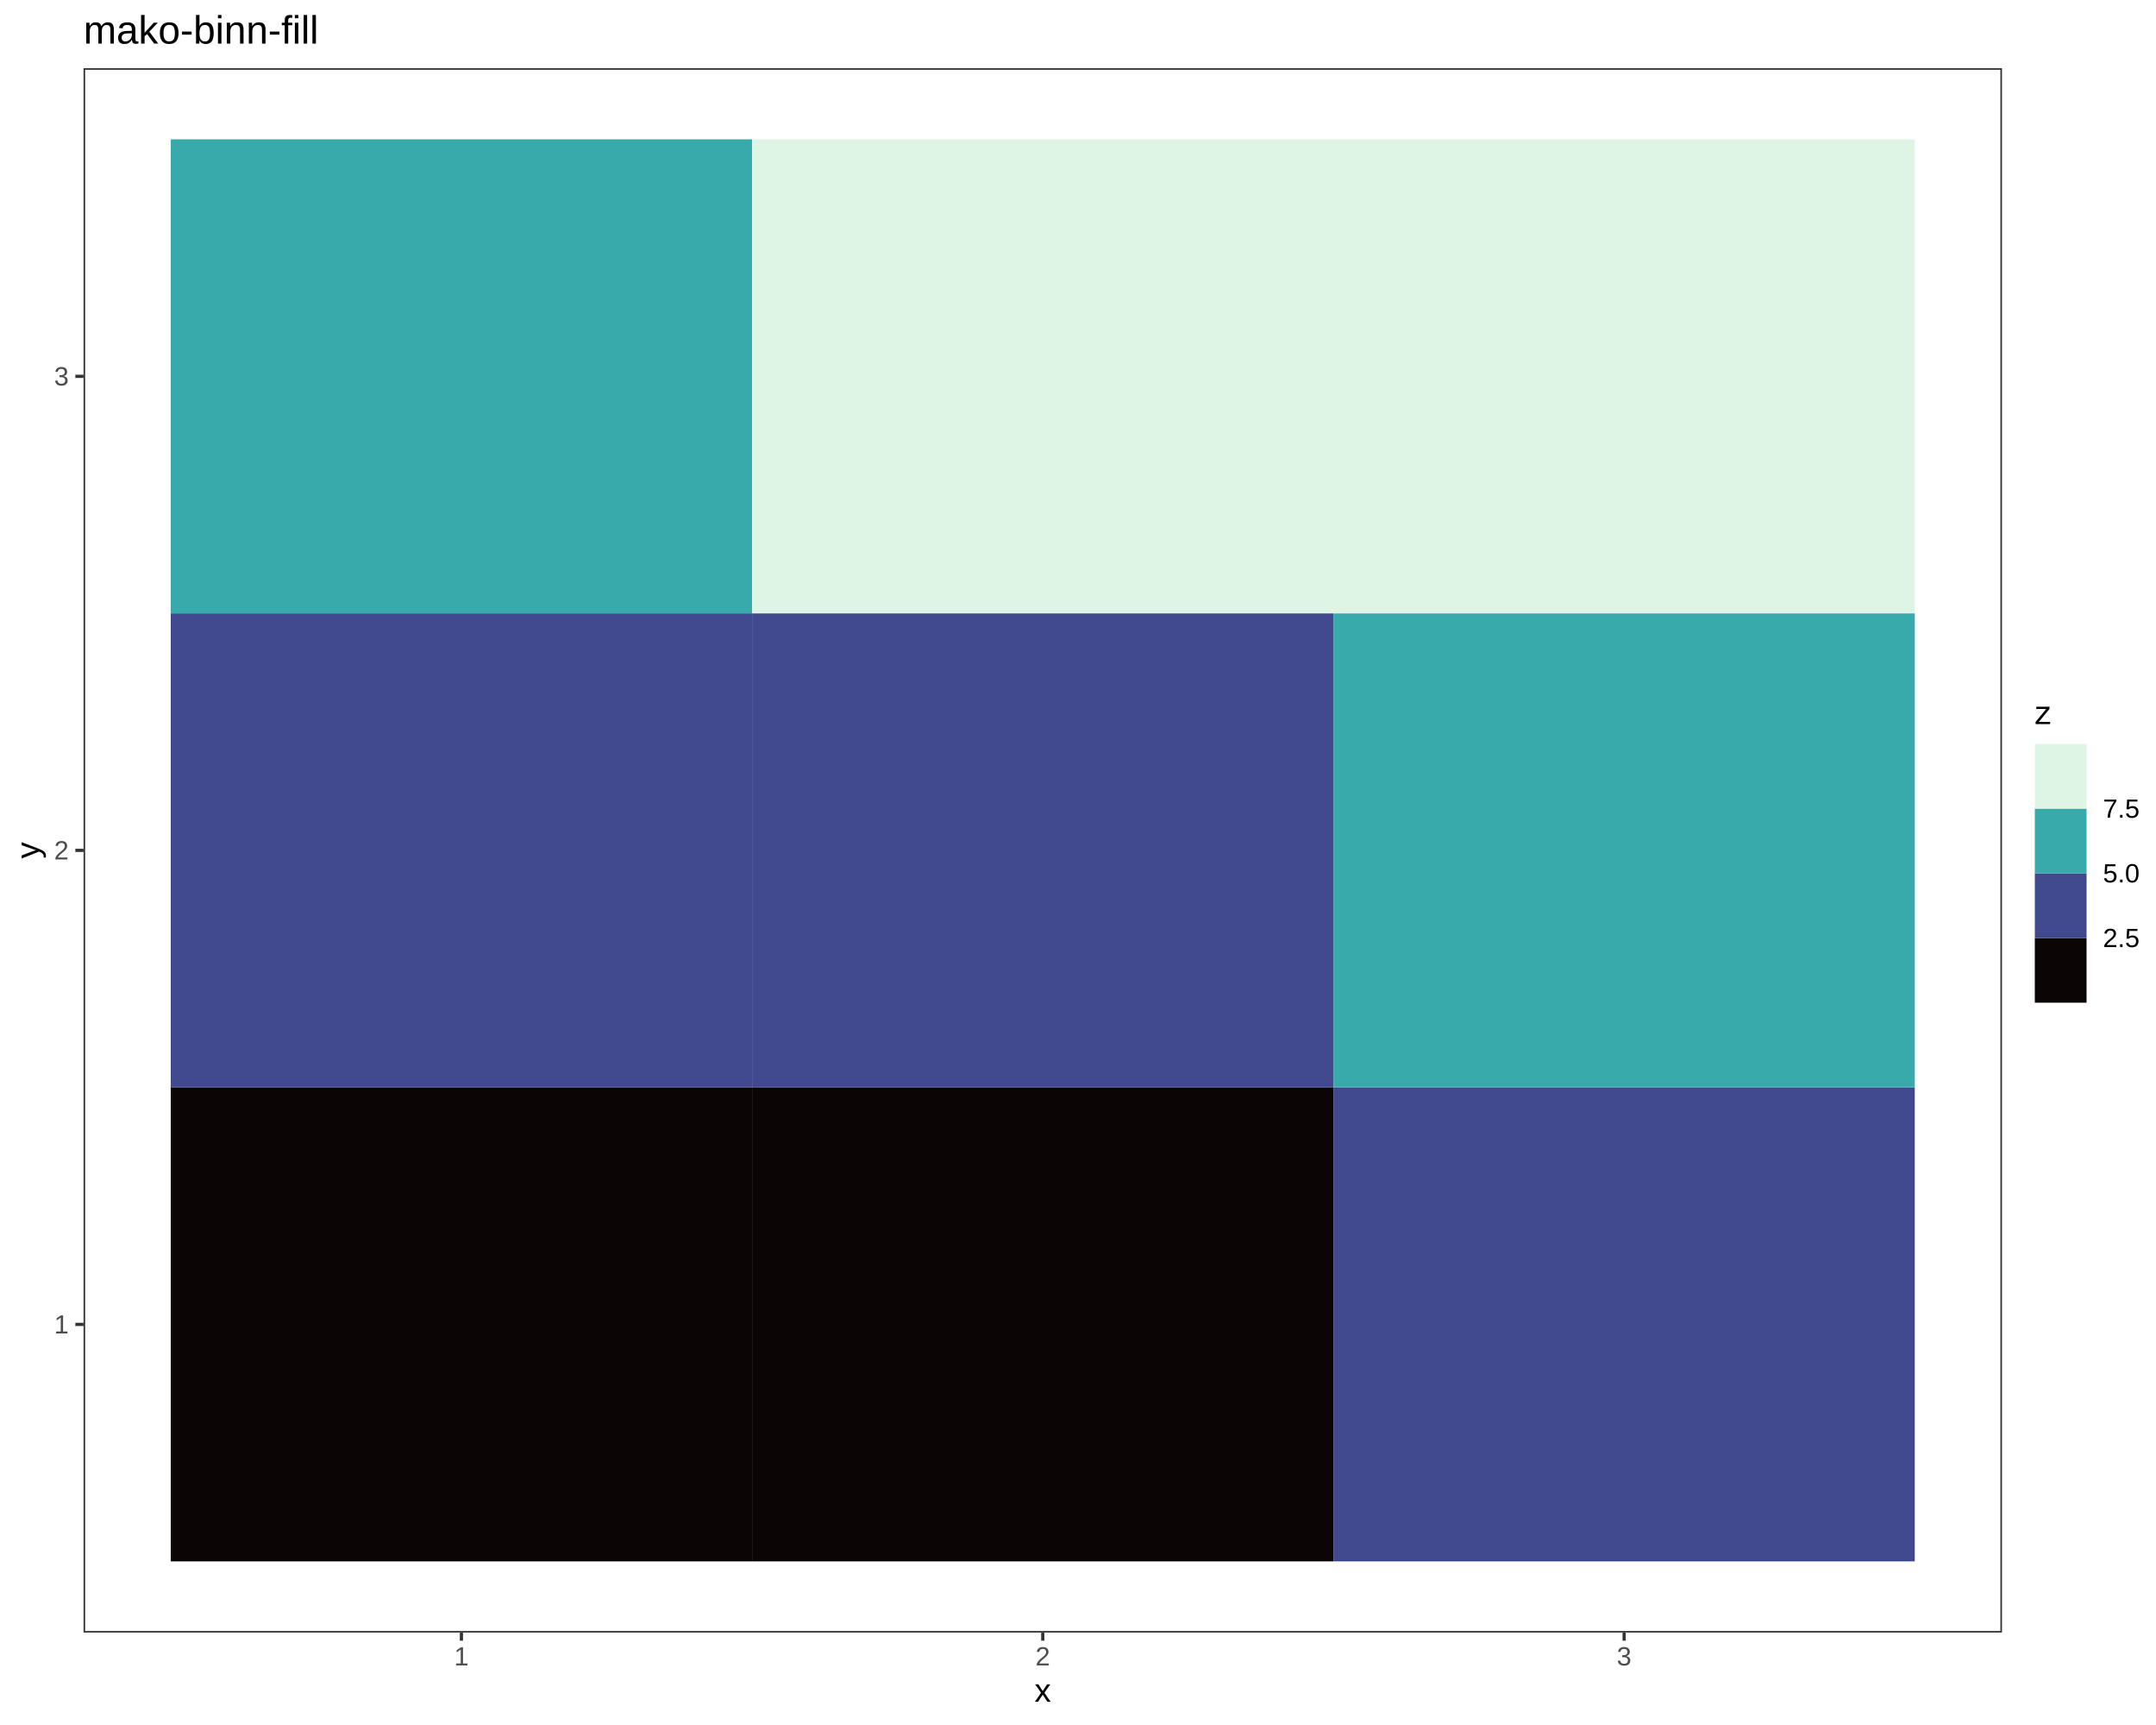 <?xml version='1.0' encoding='UTF-8' ?>
<svg xmlns='http://www.w3.org/2000/svg' xmlns:xlink='http://www.w3.org/1999/xlink' class='svglite' data-engine-version='2.0' width='720.00pt' height='576.00pt' viewBox='0 0 720.00 576.00'>
<defs>
  <style type='text/css'><![CDATA[
    .svglite line, .svglite polyline, .svglite polygon, .svglite path, .svglite rect, .svglite circle {
      fill: none;
      stroke: #000000;
      stroke-linecap: round;
      stroke-linejoin: round;
      stroke-miterlimit: 10.00;
    }
  ]]></style>
</defs>
<rect width='100%' height='100%' style='stroke: none; fill: #FFFFFF;'/>
<defs>
  <clipPath id='cpMC4wMHw3MjAuMDB8MC4wMHw1NzYuMDA='>
    <rect x='0.00' y='0.00' width='720.00' height='576.00' />
  </clipPath>
</defs>
<g clip-path='url(#cpMC4wMHw3MjAuMDB8MC4wMHw1NzYuMDA=)'>
<rect x='0' y='0.00' width='720.00' height='576.00' style='stroke-width: 1.07; stroke: #FFFFFF; fill: #FFFFFF;' />
</g>
<defs>
  <clipPath id='cpMjcuOTB8NjY4LjU3fDIyLjc4fDU0NS4xMg=='>
    <rect x='27.90' y='22.78' width='640.67' height='522.34' />
  </clipPath>
</defs>
<g clip-path='url(#cpMjcuOTB8NjY4LjU3fDIyLjc4fDU0NS4xMg==)'>
<rect x='27.90' y='22.78' width='640.67' height='522.34' style='stroke-width: 1.07; stroke: none; fill: #FFFFFF;' />
<rect x='57.02' y='363.09' width='194.14' height='158.28' style='stroke-width: 0.21; stroke: none; stroke-linecap: butt; stroke-linejoin: miter; fill: #0B0405;' />
<rect x='251.16' y='363.09' width='194.14' height='158.28' style='stroke-width: 0.21; stroke: none; stroke-linecap: butt; stroke-linejoin: miter; fill: #0B0405;' />
<rect x='445.30' y='363.09' width='194.14' height='158.28' style='stroke-width: 0.21; stroke: none; stroke-linecap: butt; stroke-linejoin: miter; fill: #40498E;' />
<rect x='57.02' y='204.81' width='194.14' height='158.28' style='stroke-width: 0.21; stroke: none; stroke-linecap: butt; stroke-linejoin: miter; fill: #40498E;' />
<rect x='251.16' y='204.81' width='194.14' height='158.28' style='stroke-width: 0.21; stroke: none; stroke-linecap: butt; stroke-linejoin: miter; fill: #40498E;' />
<rect x='445.30' y='204.81' width='194.14' height='158.28' style='stroke-width: 0.21; stroke: none; stroke-linecap: butt; stroke-linejoin: miter; fill: #38AAAC;' />
<rect x='57.02' y='46.52' width='194.14' height='158.28' style='stroke-width: 0.21; stroke: none; stroke-linecap: butt; stroke-linejoin: miter; fill: #38AAAC;' />
<rect x='251.16' y='46.52' width='194.14' height='158.28' style='stroke-width: 0.21; stroke: none; stroke-linecap: butt; stroke-linejoin: miter; fill: #DEF5E5;' />
<rect x='445.30' y='46.52' width='194.14' height='158.28' style='stroke-width: 0.21; stroke: none; stroke-linecap: butt; stroke-linejoin: miter; fill: #DEF5E5;' />
<rect x='27.90' y='22.78' width='640.67' height='522.34' style='stroke-width: 1.07; stroke: #333333;' />
</g>
<g clip-path='url(#cpMC4wMHw3MjAuMDB8MC4wMHw1NzYuMDA=)'>
<path d='M 18.74 445.26 L 18.74 444.60 L 20.28 444.60 L 20.28 439.95 L 18.92 440.92 L 18.92 440.19 L 20.35 439.21 L 21.06 439.21 L 21.06 444.60 L 22.53 444.60 L 22.53 445.26 L 18.74 445.26 Z' style='fill-rule: nonzero; fill: #4D4D4D; stroke-width: 0.75; stroke: none;' />
<path d='M 18.51 286.98 L 18.51 286.43 L 18.51 286.43 L 18.56 286.33 L 18.60 286.23 L 18.65 286.14 L 18.70 286.05 L 18.76 285.96 L 18.81 285.87 L 18.87 285.79 L 18.92 285.70 L 18.98 285.62 L 19.05 285.55 L 19.05 285.55 L 19.11 285.47 L 19.17 285.39 L 19.24 285.32 L 19.30 285.25 L 19.37 285.18 L 19.44 285.11 L 19.51 285.04 L 19.57 284.98 L 19.64 284.91 L 19.71 284.85 L 19.71 284.85 L 19.78 284.79 L 19.85 284.73 L 19.92 284.67 L 19.99 284.61 L 20.06 284.55 L 20.13 284.49 L 20.19 284.43 L 20.26 284.38 L 20.33 284.32 L 20.40 284.27 L 20.40 284.27 L 20.47 284.22 L 20.53 284.16 L 20.60 284.11 L 20.66 284.06 L 20.73 284.00 L 20.79 283.95 L 20.85 283.90 L 20.90 283.84 L 20.96 283.79 L 21.02 283.74 L 21.02 283.74 L 21.07 283.68 L 21.12 283.63 L 21.17 283.57 L 21.22 283.52 L 21.27 283.46 L 21.31 283.41 L 21.35 283.35 L 21.39 283.29 L 21.43 283.24 L 21.46 283.18 L 21.46 283.18 L 21.49 283.12 L 21.52 283.06 L 21.55 283.00 L 21.57 282.93 L 21.59 282.87 L 21.60 282.80 L 21.62 282.73 L 21.62 282.66 L 21.63 282.59 L 21.63 282.52 L 21.63 282.52 L 21.63 282.47 L 21.63 282.42 L 21.62 282.37 L 21.62 282.32 L 21.61 282.27 L 21.60 282.23 L 21.59 282.19 L 21.58 282.14 L 21.57 282.10 L 21.55 282.06 L 21.55 282.06 L 21.54 282.03 L 21.52 281.99 L 21.50 281.95 L 21.48 281.92 L 21.46 281.88 L 21.44 281.85 L 21.41 281.82 L 21.39 281.79 L 21.36 281.76 L 21.33 281.73 L 21.33 281.73 L 21.30 281.71 L 21.27 281.68 L 21.24 281.66 L 21.20 281.64 L 21.17 281.62 L 21.13 281.60 L 21.10 281.58 L 21.06 281.56 L 21.02 281.55 L 20.98 281.54 L 20.98 281.54 L 20.94 281.52 L 20.90 281.51 L 20.85 281.50 L 20.81 281.49 L 20.76 281.48 L 20.72 281.48 L 20.67 281.47 L 20.63 281.47 L 20.58 281.47 L 20.53 281.47 L 20.53 281.47 L 20.48 281.47 L 20.44 281.47 L 20.39 281.47 L 20.35 281.48 L 20.30 281.48 L 20.26 281.49 L 20.22 281.50 L 20.17 281.51 L 20.13 281.52 L 20.09 281.53 L 20.09 281.53 L 20.05 281.55 L 20.01 281.56 L 19.97 281.58 L 19.93 281.59 L 19.90 281.61 L 19.86 281.63 L 19.83 281.65 L 19.79 281.68 L 19.76 281.70 L 19.73 281.73 L 19.73 281.73 L 19.70 281.75 L 19.67 281.78 L 19.64 281.81 L 19.61 281.84 L 19.58 281.87 L 19.56 281.90 L 19.53 281.94 L 19.51 281.97 L 19.49 282.01 L 19.47 282.05 L 19.47 282.05 L 19.45 282.09 L 19.43 282.13 L 19.41 282.17 L 19.40 282.21 L 19.38 282.25 L 19.37 282.30 L 19.36 282.34 L 19.35 282.39 L 19.34 282.44 L 19.34 282.49 L 18.55 282.42 L 18.55 282.42 L 18.56 282.35 L 18.57 282.29 L 18.58 282.22 L 18.59 282.16 L 18.61 282.10 L 18.63 282.04 L 18.65 281.98 L 18.67 281.92 L 18.70 281.86 L 18.73 281.80 L 18.73 281.80 L 18.76 281.75 L 18.79 281.69 L 18.82 281.64 L 18.86 281.58 L 18.90 281.53 L 18.94 281.48 L 18.98 281.44 L 19.02 281.39 L 19.07 281.34 L 19.12 281.30 L 19.12 281.30 L 19.17 281.26 L 19.22 281.22 L 19.28 281.18 L 19.33 281.14 L 19.39 281.10 L 19.45 281.07 L 19.52 281.04 L 19.58 281.01 L 19.65 280.98 L 19.72 280.96 L 19.72 280.96 L 19.79 280.93 L 19.86 280.91 L 19.94 280.89 L 20.01 280.88 L 20.09 280.86 L 20.18 280.85 L 20.26 280.84 L 20.35 280.84 L 20.44 280.83 L 20.53 280.83 L 20.53 280.83 L 20.62 280.83 L 20.70 280.84 L 20.79 280.84 L 20.87 280.85 L 20.95 280.86 L 21.03 280.87 L 21.11 280.88 L 21.19 280.90 L 21.26 280.92 L 21.33 280.94 L 21.33 280.94 L 21.40 280.96 L 21.47 280.99 L 21.53 281.01 L 21.60 281.04 L 21.66 281.07 L 21.71 281.11 L 21.77 281.14 L 21.82 281.18 L 21.87 281.22 L 21.92 281.26 L 21.92 281.26 L 21.97 281.30 L 22.02 281.35 L 22.06 281.39 L 22.10 281.44 L 22.14 281.49 L 22.18 281.55 L 22.21 281.60 L 22.24 281.66 L 22.27 281.72 L 22.30 281.78 L 22.30 281.78 L 22.32 281.84 L 22.34 281.90 L 22.36 281.97 L 22.38 282.04 L 22.39 282.11 L 22.41 282.18 L 22.42 282.26 L 22.42 282.33 L 22.43 282.41 L 22.43 282.49 L 22.43 282.49 L 22.43 282.55 L 22.42 282.61 L 22.42 282.67 L 22.41 282.73 L 22.40 282.79 L 22.39 282.85 L 22.37 282.90 L 22.36 282.96 L 22.34 283.01 L 22.32 283.07 L 22.32 283.07 L 22.29 283.12 L 22.27 283.18 L 22.24 283.23 L 22.22 283.29 L 22.19 283.34 L 22.16 283.39 L 22.13 283.44 L 22.09 283.49 L 22.06 283.54 L 22.02 283.59 L 22.02 283.59 L 21.99 283.64 L 21.95 283.69 L 21.91 283.74 L 21.87 283.79 L 21.83 283.84 L 21.78 283.89 L 21.74 283.93 L 21.70 283.98 L 21.65 284.03 L 21.60 284.08 L 21.60 284.08 L 21.55 284.12 L 21.50 284.17 L 21.46 284.21 L 21.41 284.26 L 21.36 284.31 L 21.31 284.35 L 21.25 284.40 L 21.20 284.44 L 21.15 284.49 L 21.10 284.53 L 21.10 284.53 L 21.05 284.57 L 20.99 284.62 L 20.94 284.66 L 20.89 284.71 L 20.84 284.75 L 20.78 284.79 L 20.73 284.84 L 20.68 284.88 L 20.62 284.93 L 20.57 284.97 L 20.57 284.97 L 20.52 285.01 L 20.47 285.06 L 20.41 285.10 L 20.36 285.14 L 20.31 285.19 L 20.26 285.23 L 20.21 285.27 L 20.16 285.32 L 20.12 285.36 L 20.07 285.40 L 20.07 285.40 L 20.02 285.45 L 19.98 285.49 L 19.93 285.54 L 19.89 285.58 L 19.85 285.62 L 19.81 285.67 L 19.77 285.71 L 19.73 285.76 L 19.69 285.80 L 19.65 285.85 L 19.65 285.85 L 19.61 285.90 L 19.58 285.94 L 19.55 285.99 L 19.52 286.03 L 19.49 286.08 L 19.46 286.13 L 19.43 286.17 L 19.41 286.22 L 19.38 286.27 L 19.36 286.32 L 22.52 286.32 L 22.52 286.98 L 18.51 286.98 Z' style='fill-rule: nonzero; fill: #4D4D4D; stroke-width: 0.75; stroke: none;' />
<path d='M 22.58 127.02 L 22.58 127.02 L 22.58 127.10 L 22.57 127.18 L 22.56 127.26 L 22.56 127.34 L 22.54 127.41 L 22.53 127.49 L 22.51 127.56 L 22.49 127.63 L 22.47 127.70 L 22.44 127.76 L 22.44 127.76 L 22.41 127.83 L 22.38 127.89 L 22.35 127.95 L 22.31 128.01 L 22.27 128.07 L 22.23 128.12 L 22.19 128.17 L 22.14 128.22 L 22.10 128.27 L 22.04 128.32 L 22.04 128.32 L 21.99 128.36 L 21.94 128.40 L 21.88 128.44 L 21.82 128.48 L 21.75 128.52 L 21.69 128.55 L 21.62 128.58 L 21.55 128.61 L 21.48 128.64 L 21.40 128.66 L 21.40 128.66 L 21.32 128.68 L 21.24 128.70 L 21.16 128.72 L 21.08 128.74 L 20.99 128.75 L 20.90 128.76 L 20.81 128.77 L 20.72 128.77 L 20.62 128.78 L 20.52 128.78 L 20.52 128.78 L 20.41 128.78 L 20.31 128.77 L 20.20 128.77 L 20.10 128.76 L 20.00 128.74 L 19.91 128.73 L 19.82 128.71 L 19.74 128.69 L 19.65 128.67 L 19.57 128.64 L 19.57 128.64 L 19.50 128.61 L 19.43 128.58 L 19.36 128.55 L 19.29 128.51 L 19.22 128.48 L 19.16 128.44 L 19.10 128.40 L 19.05 128.36 L 18.99 128.32 L 18.94 128.27 L 18.94 128.27 L 18.89 128.22 L 18.85 128.18 L 18.80 128.13 L 18.76 128.08 L 18.72 128.02 L 18.69 127.97 L 18.65 127.92 L 18.62 127.86 L 18.59 127.80 L 18.57 127.75 L 18.57 127.75 L 18.54 127.69 L 18.52 127.63 L 18.50 127.57 L 18.48 127.51 L 18.47 127.45 L 18.45 127.38 L 18.44 127.32 L 18.42 127.26 L 18.41 127.20 L 18.40 127.14 L 19.20 127.06 L 19.20 127.06 L 19.21 127.11 L 19.22 127.16 L 19.23 127.20 L 19.24 127.25 L 19.25 127.29 L 19.27 127.34 L 19.28 127.38 L 19.29 127.42 L 19.31 127.46 L 19.33 127.50 L 19.33 127.50 L 19.35 127.54 L 19.37 127.58 L 19.39 127.61 L 19.41 127.65 L 19.44 127.69 L 19.47 127.72 L 19.49 127.75 L 19.52 127.78 L 19.55 127.81 L 19.58 127.84 L 19.58 127.84 L 19.61 127.87 L 19.65 127.90 L 19.68 127.92 L 19.72 127.94 L 19.76 127.97 L 19.80 127.99 L 19.84 128.01 L 19.88 128.03 L 19.93 128.04 L 19.97 128.06 L 19.97 128.06 L 20.02 128.07 L 20.07 128.09 L 20.12 128.10 L 20.17 128.11 L 20.23 128.12 L 20.28 128.12 L 20.34 128.13 L 20.40 128.13 L 20.46 128.14 L 20.52 128.14 L 20.52 128.14 L 20.64 128.13 L 20.75 128.13 L 20.85 128.11 L 20.95 128.09 L 21.04 128.07 L 21.13 128.03 L 21.22 128.00 L 21.30 127.95 L 21.37 127.90 L 21.44 127.85 L 21.44 127.85 L 21.50 127.79 L 21.56 127.72 L 21.61 127.65 L 21.65 127.57 L 21.69 127.49 L 21.72 127.40 L 21.74 127.31 L 21.76 127.21 L 21.77 127.11 L 21.77 126.99 L 21.77 126.99 L 21.77 126.93 L 21.77 126.87 L 21.76 126.81 L 21.75 126.75 L 21.74 126.69 L 21.72 126.64 L 21.70 126.59 L 21.68 126.54 L 21.65 126.50 L 21.62 126.46 L 21.62 126.46 L 21.59 126.42 L 21.56 126.38 L 21.53 126.34 L 21.49 126.31 L 21.46 126.27 L 21.42 126.24 L 21.38 126.21 L 21.34 126.19 L 21.30 126.16 L 21.25 126.14 L 21.25 126.14 L 21.21 126.12 L 21.16 126.10 L 21.12 126.08 L 21.07 126.06 L 21.02 126.04 L 20.98 126.03 L 20.93 126.01 L 20.88 126.00 L 20.82 125.99 L 20.77 125.98 L 20.77 125.98 L 20.72 125.98 L 20.67 125.97 L 20.62 125.96 L 20.57 125.96 L 20.52 125.96 L 20.48 125.95 L 20.43 125.95 L 20.38 125.95 L 20.34 125.95 L 20.30 125.95 L 19.86 125.95 L 19.86 125.28 L 20.28 125.28 L 20.28 125.28 L 20.32 125.28 L 20.37 125.27 L 20.41 125.27 L 20.46 125.27 L 20.50 125.26 L 20.55 125.26 L 20.59 125.25 L 20.64 125.25 L 20.69 125.24 L 20.73 125.23 L 20.73 125.23 L 20.78 125.22 L 20.83 125.21 L 20.87 125.20 L 20.92 125.18 L 20.96 125.17 L 21.00 125.15 L 21.04 125.13 L 21.08 125.11 L 21.12 125.09 L 21.16 125.07 L 21.16 125.07 L 21.20 125.04 L 21.24 125.02 L 21.28 124.99 L 21.31 124.96 L 21.34 124.93 L 21.37 124.90 L 21.40 124.86 L 21.43 124.82 L 21.46 124.79 L 21.49 124.75 L 21.49 124.75 L 21.51 124.71 L 21.53 124.66 L 21.55 124.62 L 21.57 124.57 L 21.58 124.52 L 21.59 124.46 L 21.60 124.41 L 21.61 124.35 L 21.61 124.29 L 21.61 124.23 L 21.61 124.23 L 21.61 124.14 L 21.60 124.05 L 21.59 123.96 L 21.57 123.88 L 21.54 123.80 L 21.51 123.72 L 21.47 123.65 L 21.43 123.59 L 21.38 123.52 L 21.33 123.47 L 21.33 123.47 L 21.27 123.41 L 21.20 123.36 L 21.13 123.32 L 21.06 123.29 L 20.97 123.25 L 20.89 123.23 L 20.79 123.21 L 20.69 123.19 L 20.59 123.19 L 20.48 123.18 L 20.48 123.18 L 20.38 123.19 L 20.28 123.19 L 20.19 123.21 L 20.10 123.22 L 20.02 123.25 L 19.94 123.28 L 19.86 123.31 L 19.79 123.35 L 19.72 123.40 L 19.65 123.45 L 19.65 123.45 L 19.59 123.50 L 19.54 123.56 L 19.49 123.62 L 19.44 123.69 L 19.40 123.76 L 19.37 123.84 L 19.34 123.92 L 19.32 124.00 L 19.30 124.09 L 19.29 124.18 L 18.51 124.12 L 18.51 124.12 L 18.52 124.05 L 18.53 123.97 L 18.55 123.89 L 18.57 123.82 L 18.59 123.75 L 18.61 123.68 L 18.64 123.62 L 18.66 123.55 L 18.69 123.49 L 18.73 123.43 L 18.73 123.43 L 18.76 123.37 L 18.80 123.31 L 18.84 123.26 L 18.88 123.21 L 18.92 123.16 L 18.97 123.11 L 19.01 123.06 L 19.06 123.02 L 19.11 122.98 L 19.16 122.94 L 19.16 122.94 L 19.22 122.90 L 19.27 122.86 L 19.33 122.83 L 19.39 122.80 L 19.45 122.77 L 19.51 122.74 L 19.57 122.71 L 19.63 122.69 L 19.70 122.67 L 19.77 122.65 L 19.77 122.65 L 19.84 122.63 L 19.90 122.61 L 19.97 122.60 L 20.05 122.58 L 20.12 122.57 L 20.19 122.56 L 20.26 122.56 L 20.34 122.55 L 20.41 122.55 L 20.49 122.55 L 20.49 122.55 L 20.59 122.55 L 20.69 122.55 L 20.78 122.56 L 20.87 122.57 L 20.96 122.58 L 21.05 122.59 L 21.13 122.61 L 21.21 122.63 L 21.29 122.65 L 21.36 122.68 L 21.36 122.68 L 21.43 122.70 L 21.50 122.73 L 21.57 122.76 L 21.63 122.79 L 21.69 122.82 L 21.75 122.86 L 21.81 122.90 L 21.86 122.94 L 21.91 122.98 L 21.96 123.02 L 21.96 123.02 L 22.00 123.06 L 22.05 123.11 L 22.09 123.16 L 22.12 123.20 L 22.16 123.25 L 22.19 123.31 L 22.22 123.36 L 22.25 123.41 L 22.28 123.47 L 22.30 123.53 L 22.30 123.53 L 22.32 123.59 L 22.34 123.65 L 22.35 123.71 L 22.37 123.77 L 22.38 123.83 L 22.39 123.89 L 22.40 123.95 L 22.41 124.02 L 22.41 124.08 L 22.41 124.15 L 22.41 124.15 L 22.41 124.20 L 22.41 124.26 L 22.40 124.31 L 22.40 124.36 L 22.39 124.41 L 22.38 124.46 L 22.37 124.51 L 22.36 124.55 L 22.35 124.60 L 22.34 124.65 L 22.34 124.65 L 22.32 124.69 L 22.30 124.74 L 22.29 124.78 L 22.27 124.83 L 22.24 124.87 L 22.22 124.91 L 22.19 124.95 L 22.17 124.99 L 22.14 125.03 L 22.11 125.07 L 22.11 125.07 L 22.08 125.10 L 22.04 125.14 L 22.01 125.17 L 21.97 125.20 L 21.93 125.24 L 21.89 125.27 L 21.85 125.30 L 21.81 125.33 L 21.76 125.36 L 21.71 125.38 L 21.71 125.38 L 21.67 125.41 L 21.62 125.43 L 21.56 125.46 L 21.51 125.48 L 21.45 125.50 L 21.39 125.52 L 21.33 125.54 L 21.27 125.55 L 21.21 125.57 L 21.14 125.59 L 21.14 125.60 L 21.14 125.60 L 21.21 125.61 L 21.28 125.62 L 21.35 125.63 L 21.42 125.65 L 21.48 125.66 L 21.55 125.68 L 21.61 125.70 L 21.67 125.72 L 21.72 125.74 L 21.78 125.77 L 21.78 125.77 L 21.83 125.80 L 21.88 125.82 L 21.93 125.85 L 21.98 125.88 L 22.03 125.91 L 22.07 125.94 L 22.11 125.98 L 22.15 126.01 L 22.19 126.05 L 22.22 126.08 L 22.22 126.08 L 22.26 126.12 L 22.29 126.16 L 22.32 126.20 L 22.35 126.24 L 22.38 126.29 L 22.40 126.33 L 22.43 126.37 L 22.45 126.42 L 22.47 126.47 L 22.49 126.51 L 22.49 126.51 L 22.50 126.56 L 22.52 126.61 L 22.53 126.66 L 22.54 126.71 L 22.55 126.76 L 22.56 126.81 L 22.57 126.86 L 22.57 126.91 L 22.58 126.97 L 22.58 127.02 Z' style='fill-rule: nonzero; fill: #4D4D4D; stroke-width: 0.75; stroke: none;' />
<polyline points='25.16,442.23 27.90,442.23 ' style='stroke-width: 1.07; stroke: #333333; stroke-linecap: butt;' />
<polyline points='25.16,283.95 27.90,283.95 ' style='stroke-width: 1.07; stroke: #333333; stroke-linecap: butt;' />
<polyline points='25.16,125.66 27.90,125.66 ' style='stroke-width: 1.07; stroke: #333333; stroke-linecap: butt;' />
<polyline points='154.09,547.86 154.09,545.12 ' style='stroke-width: 1.07; stroke: #333333; stroke-linecap: butt;' />
<polyline points='348.23,547.86 348.23,545.12 ' style='stroke-width: 1.07; stroke: #333333; stroke-linecap: butt;' />
<polyline points='542.38,547.86 542.38,545.12 ' style='stroke-width: 1.07; stroke: #333333; stroke-linecap: butt;' />
<path d='M 152.31 556.10 L 152.31 555.45 L 153.85 555.45 L 153.85 550.79 L 152.49 551.76 L 152.49 551.03 L 153.92 550.05 L 154.63 550.05 L 154.63 555.45 L 156.11 555.45 L 156.11 556.10 L 152.31 556.10 Z' style='fill-rule: nonzero; fill: #4D4D4D; stroke-width: 0.75; stroke: none;' />
<path d='M 346.23 556.10 L 346.23 555.56 L 346.23 555.56 L 346.27 555.46 L 346.32 555.36 L 346.37 555.27 L 346.42 555.18 L 346.47 555.09 L 346.52 555.00 L 346.58 554.91 L 346.64 554.83 L 346.70 554.75 L 346.76 554.67 L 346.76 554.67 L 346.82 554.60 L 346.89 554.52 L 346.95 554.45 L 347.02 554.38 L 347.09 554.31 L 347.15 554.24 L 347.22 554.17 L 347.29 554.10 L 347.36 554.04 L 347.43 553.98 L 347.43 553.98 L 347.50 553.91 L 347.57 553.85 L 347.63 553.79 L 347.70 553.73 L 347.77 553.68 L 347.84 553.62 L 347.91 553.56 L 347.98 553.51 L 348.05 553.45 L 348.11 553.40 L 348.11 553.40 L 348.18 553.34 L 348.25 553.29 L 348.31 553.24 L 348.38 553.18 L 348.44 553.13 L 348.50 553.08 L 348.56 553.02 L 348.62 552.97 L 348.68 552.92 L 348.73 552.86 L 348.73 552.86 L 348.79 552.81 L 348.84 552.76 L 348.89 552.70 L 348.94 552.65 L 348.98 552.59 L 349.02 552.54 L 349.07 552.48 L 349.10 552.42 L 349.14 552.36 L 349.18 552.31 L 349.18 552.31 L 349.21 552.25 L 349.24 552.19 L 349.26 552.12 L 349.29 552.06 L 349.30 551.99 L 349.32 551.93 L 349.33 551.86 L 349.34 551.79 L 349.35 551.72 L 349.35 551.64 L 349.35 551.64 L 349.35 551.59 L 349.34 551.54 L 349.34 551.50 L 349.33 551.45 L 349.33 551.40 L 349.32 551.36 L 349.31 551.31 L 349.30 551.27 L 349.28 551.23 L 349.27 551.19 L 349.27 551.19 L 349.25 551.15 L 349.24 551.12 L 349.22 551.08 L 349.20 551.04 L 349.18 551.01 L 349.15 550.98 L 349.13 550.95 L 349.10 550.92 L 349.07 550.89 L 349.05 550.86 L 349.05 550.86 L 349.02 550.84 L 348.99 550.81 L 348.95 550.79 L 348.92 550.77 L 348.89 550.75 L 348.85 550.73 L 348.81 550.71 L 348.77 550.69 L 348.73 550.68 L 348.69 550.66 L 348.69 550.66 L 348.65 550.65 L 348.61 550.64 L 348.57 550.63 L 348.52 550.62 L 348.48 550.61 L 348.43 550.61 L 348.39 550.60 L 348.34 550.60 L 348.29 550.60 L 348.24 550.60 L 348.24 550.60 L 348.20 550.60 L 348.15 550.60 L 348.11 550.60 L 348.06 550.61 L 348.02 550.61 L 347.97 550.62 L 347.93 550.63 L 347.89 550.64 L 347.85 550.65 L 347.80 550.66 L 347.80 550.66 L 347.76 550.67 L 347.73 550.69 L 347.69 550.70 L 347.65 550.72 L 347.61 550.74 L 347.58 550.76 L 347.54 550.78 L 347.51 550.80 L 347.48 550.83 L 347.44 550.85 L 347.44 550.85 L 347.41 550.88 L 347.38 550.91 L 347.35 550.94 L 347.33 550.97 L 347.30 551.00 L 347.27 551.03 L 347.25 551.07 L 347.23 551.10 L 347.20 551.14 L 347.18 551.18 L 347.18 551.18 L 347.16 551.21 L 347.14 551.25 L 347.13 551.29 L 347.11 551.34 L 347.10 551.38 L 347.09 551.43 L 347.08 551.47 L 347.07 551.52 L 347.06 551.57 L 347.05 551.62 L 346.26 551.55 L 346.26 551.55 L 346.27 551.48 L 346.28 551.42 L 346.29 551.35 L 346.31 551.29 L 346.33 551.23 L 346.35 551.17 L 346.37 551.11 L 346.39 551.05 L 346.42 550.99 L 346.44 550.93 L 346.44 550.93 L 346.47 550.87 L 346.50 550.82 L 346.54 550.76 L 346.57 550.71 L 346.61 550.66 L 346.65 550.61 L 346.69 550.56 L 346.74 550.52 L 346.78 550.47 L 346.83 550.43 L 346.83 550.43 L 346.88 550.39 L 346.94 550.34 L 346.99 550.30 L 347.05 550.27 L 347.11 550.23 L 347.17 550.20 L 347.23 550.17 L 347.30 550.14 L 347.36 550.11 L 347.43 550.08 L 347.43 550.08 L 347.50 550.06 L 347.58 550.04 L 347.65 550.02 L 347.73 550.00 L 347.81 549.99 L 347.89 549.98 L 347.98 549.97 L 348.06 549.96 L 348.15 549.96 L 348.24 549.96 L 348.24 549.96 L 348.33 549.96 L 348.42 549.96 L 348.50 549.97 L 348.59 549.98 L 348.67 549.99 L 348.75 550.00 L 348.83 550.01 L 348.90 550.03 L 348.98 550.05 L 349.05 550.07 L 349.05 550.07 L 349.12 550.09 L 349.18 550.11 L 349.25 550.14 L 349.31 550.17 L 349.37 550.20 L 349.43 550.23 L 349.48 550.27 L 349.54 550.30 L 349.59 550.34 L 349.64 550.38 L 349.64 550.38 L 349.69 550.43 L 349.73 550.47 L 349.78 550.52 L 349.82 550.57 L 349.86 550.62 L 349.89 550.67 L 349.93 550.73 L 349.96 550.79 L 349.99 550.84 L 350.01 550.90 L 350.01 550.90 L 350.04 550.97 L 350.06 551.03 L 350.08 551.10 L 350.10 551.17 L 350.11 551.24 L 350.12 551.31 L 350.13 551.38 L 350.14 551.46 L 350.14 551.54 L 350.14 551.62 L 350.14 551.62 L 350.14 551.68 L 350.14 551.74 L 350.13 551.80 L 350.12 551.86 L 350.11 551.92 L 350.10 551.97 L 350.09 552.03 L 350.07 552.09 L 350.05 552.14 L 350.03 552.20 L 350.03 552.20 L 350.01 552.25 L 349.98 552.31 L 349.96 552.36 L 349.93 552.41 L 349.90 552.47 L 349.87 552.52 L 349.84 552.57 L 349.81 552.62 L 349.77 552.67 L 349.74 552.72 L 349.74 552.72 L 349.70 552.77 L 349.66 552.82 L 349.62 552.87 L 349.58 552.92 L 349.54 552.97 L 349.50 553.02 L 349.46 553.06 L 349.41 553.11 L 349.36 553.16 L 349.32 553.20 L 349.32 553.20 L 349.27 553.25 L 349.22 553.30 L 349.17 553.34 L 349.12 553.39 L 349.07 553.43 L 349.02 553.48 L 348.97 553.52 L 348.92 553.57 L 348.87 553.61 L 348.81 553.66 L 348.81 553.66 L 348.76 553.70 L 348.71 553.75 L 348.66 553.79 L 348.60 553.83 L 348.55 553.88 L 348.50 553.92 L 348.45 553.97 L 348.39 554.01 L 348.34 554.05 L 348.29 554.10 L 348.29 554.10 L 348.23 554.14 L 348.18 554.18 L 348.13 554.23 L 348.08 554.27 L 348.03 554.31 L 347.98 554.36 L 347.93 554.40 L 347.88 554.44 L 347.83 554.49 L 347.78 554.53 L 347.78 554.53 L 347.74 554.58 L 347.69 554.62 L 347.65 554.66 L 347.61 554.71 L 347.56 554.75 L 347.52 554.80 L 347.48 554.84 L 347.44 554.89 L 347.40 554.93 L 347.37 554.98 L 347.37 554.98 L 347.33 555.02 L 347.30 555.07 L 347.26 555.11 L 347.23 555.16 L 347.20 555.21 L 347.17 555.25 L 347.15 555.30 L 347.12 555.35 L 347.10 555.40 L 347.08 555.45 L 350.24 555.45 L 350.24 556.10 L 346.23 556.10 Z' style='fill-rule: nonzero; fill: #4D4D4D; stroke-width: 0.75; stroke: none;' />
<path d='M 544.44 554.43 L 544.44 554.43 L 544.43 554.52 L 544.43 554.60 L 544.42 554.67 L 544.41 554.75 L 544.40 554.83 L 544.39 554.90 L 544.37 554.97 L 544.35 555.04 L 544.32 555.11 L 544.30 555.18 L 544.30 555.18 L 544.27 555.24 L 544.24 555.30 L 544.21 555.36 L 544.17 555.42 L 544.13 555.48 L 544.09 555.53 L 544.05 555.58 L 544.00 555.64 L 543.95 555.68 L 543.90 555.73 L 543.90 555.73 L 543.85 555.77 L 543.79 555.82 L 543.74 555.86 L 543.68 555.89 L 543.61 555.93 L 543.55 555.96 L 543.48 555.99 L 543.41 556.02 L 543.33 556.05 L 543.26 556.07 L 543.26 556.07 L 543.18 556.10 L 543.10 556.12 L 543.02 556.13 L 542.93 556.15 L 542.85 556.16 L 542.76 556.17 L 542.67 556.18 L 542.58 556.19 L 542.48 556.19 L 542.38 556.19 L 542.38 556.19 L 542.27 556.19 L 542.16 556.18 L 542.06 556.18 L 541.96 556.17 L 541.86 556.16 L 541.77 556.14 L 541.68 556.12 L 541.59 556.10 L 541.51 556.08 L 541.43 556.05 L 541.43 556.05 L 541.36 556.02 L 541.28 555.99 L 541.22 555.96 L 541.15 555.93 L 541.08 555.89 L 541.02 555.85 L 540.96 555.81 L 540.91 555.77 L 540.85 555.73 L 540.80 555.68 L 540.80 555.68 L 540.75 555.64 L 540.71 555.59 L 540.66 555.54 L 540.62 555.49 L 540.58 555.44 L 540.55 555.38 L 540.51 555.33 L 540.48 555.27 L 540.45 555.22 L 540.43 555.16 L 540.43 555.16 L 540.40 555.10 L 540.38 555.04 L 540.36 554.98 L 540.34 554.92 L 540.32 554.86 L 540.31 554.80 L 540.29 554.74 L 540.28 554.67 L 540.27 554.61 L 540.26 554.55 L 541.06 554.48 L 541.06 554.48 L 541.07 554.52 L 541.08 554.57 L 541.09 554.62 L 541.10 554.66 L 541.11 554.71 L 541.12 554.75 L 541.14 554.79 L 541.15 554.83 L 541.17 554.87 L 541.19 554.91 L 541.19 554.91 L 541.21 554.95 L 541.23 554.99 L 541.25 555.03 L 541.27 555.06 L 541.30 555.10 L 541.32 555.13 L 541.35 555.16 L 541.38 555.19 L 541.41 555.22 L 541.44 555.25 L 541.44 555.25 L 541.47 555.28 L 541.51 555.31 L 541.54 555.33 L 541.58 555.36 L 541.62 555.38 L 541.66 555.40 L 541.70 555.42 L 541.74 555.44 L 541.79 555.46 L 541.83 555.47 L 541.83 555.47 L 541.88 555.49 L 541.93 555.50 L 541.98 555.51 L 542.03 555.52 L 542.09 555.53 L 542.14 555.54 L 542.20 555.54 L 542.26 555.55 L 542.32 555.55 L 542.38 555.55 L 542.38 555.55 L 542.50 555.55 L 542.61 555.54 L 542.71 555.52 L 542.81 555.50 L 542.90 555.48 L 542.99 555.45 L 543.08 555.41 L 543.15 555.37 L 543.23 555.32 L 543.30 555.26 L 543.30 555.26 L 543.36 555.20 L 543.42 555.14 L 543.47 555.06 L 543.51 554.99 L 543.55 554.90 L 543.58 554.82 L 543.60 554.72 L 543.62 554.62 L 543.63 554.52 L 543.63 554.41 L 543.63 554.41 L 543.63 554.34 L 543.63 554.28 L 543.62 554.22 L 543.61 554.16 L 543.59 554.10 L 543.58 554.05 L 543.56 554.00 L 543.54 553.96 L 543.51 553.91 L 543.48 553.87 L 543.48 553.87 L 543.45 553.83 L 543.42 553.79 L 543.39 553.75 L 543.35 553.72 L 543.32 553.69 L 543.28 553.66 L 543.24 553.63 L 543.20 553.60 L 543.16 553.58 L 543.11 553.55 L 543.11 553.55 L 543.07 553.53 L 543.02 553.51 L 542.98 553.49 L 542.93 553.47 L 542.88 553.46 L 542.83 553.44 L 542.78 553.43 L 542.73 553.42 L 542.68 553.41 L 542.63 553.40 L 542.63 553.40 L 542.58 553.39 L 542.53 553.38 L 542.48 553.38 L 542.43 553.37 L 542.38 553.37 L 542.34 553.36 L 542.29 553.36 L 542.24 553.36 L 542.20 553.36 L 542.15 553.36 L 541.72 553.36 L 541.72 552.69 L 542.14 552.69 L 542.14 552.69 L 542.18 552.69 L 542.23 552.69 L 542.27 552.68 L 542.32 552.68 L 542.36 552.68 L 542.41 552.67 L 542.45 552.67 L 542.50 552.66 L 542.55 552.65 L 542.59 552.65 L 542.59 552.65 L 542.64 552.63 L 542.69 552.62 L 542.73 552.61 L 542.77 552.60 L 542.82 552.58 L 542.86 552.56 L 542.90 552.55 L 542.94 552.53 L 542.98 552.50 L 543.02 552.48 L 543.02 552.48 L 543.06 552.46 L 543.10 552.43 L 543.13 552.40 L 543.17 552.37 L 543.20 552.34 L 543.23 552.31 L 543.26 552.27 L 543.29 552.24 L 543.32 552.20 L 543.34 552.16 L 543.34 552.16 L 543.37 552.12 L 543.39 552.07 L 543.41 552.03 L 543.43 551.98 L 543.44 551.93 L 543.45 551.88 L 543.46 551.82 L 543.47 551.76 L 543.47 551.71 L 543.47 551.64 L 543.47 551.64 L 543.47 551.55 L 543.46 551.46 L 543.45 551.37 L 543.43 551.29 L 543.40 551.21 L 543.37 551.14 L 543.33 551.07 L 543.29 551.00 L 543.24 550.94 L 543.19 550.88 L 543.19 550.88 L 543.13 550.83 L 543.06 550.78 L 542.99 550.73 L 542.91 550.70 L 542.83 550.67 L 542.74 550.64 L 542.65 550.62 L 542.55 550.61 L 542.45 550.60 L 542.34 550.60 L 542.34 550.60 L 542.24 550.60 L 542.14 550.61 L 542.05 550.62 L 541.96 550.64 L 541.88 550.66 L 541.80 550.69 L 541.72 550.72 L 541.64 550.76 L 541.58 550.81 L 541.51 550.86 L 541.51 550.86 L 541.45 550.91 L 541.39 550.97 L 541.35 551.03 L 541.30 551.10 L 541.26 551.17 L 541.23 551.25 L 541.20 551.33 L 541.18 551.41 L 541.16 551.50 L 541.14 551.60 L 540.37 551.54 L 540.37 551.54 L 540.38 551.46 L 540.39 551.38 L 540.41 551.31 L 540.42 551.23 L 540.45 551.16 L 540.47 551.09 L 540.49 551.03 L 540.52 550.96 L 540.55 550.90 L 540.59 550.84 L 540.59 550.84 L 540.62 550.78 L 540.66 550.73 L 540.70 550.67 L 540.74 550.62 L 540.78 550.57 L 540.82 550.52 L 540.87 550.48 L 540.92 550.43 L 540.97 550.39 L 541.02 550.35 L 541.02 550.35 L 541.07 550.31 L 541.13 550.28 L 541.19 550.24 L 541.24 550.21 L 541.30 550.18 L 541.37 550.15 L 541.43 550.12 L 541.49 550.10 L 541.56 550.08 L 541.63 550.06 L 541.63 550.06 L 541.69 550.04 L 541.76 550.02 L 541.83 550.01 L 541.90 550.00 L 541.98 549.98 L 542.05 549.98 L 542.12 549.97 L 542.20 549.96 L 542.27 549.96 L 542.35 549.96 L 542.35 549.96 L 542.45 549.96 L 542.54 549.96 L 542.64 549.97 L 542.73 549.98 L 542.82 549.99 L 542.91 550.01 L 542.99 550.02 L 543.07 550.04 L 543.15 550.06 L 543.22 550.09 L 543.22 550.09 L 543.29 550.11 L 543.36 550.14 L 543.43 550.17 L 543.49 550.20 L 543.55 550.24 L 543.61 550.27 L 543.67 550.31 L 543.72 550.35 L 543.77 550.39 L 543.82 550.43 L 543.82 550.43 L 543.86 550.48 L 543.91 550.52 L 543.95 550.57 L 543.98 550.62 L 544.02 550.67 L 544.05 550.72 L 544.08 550.77 L 544.11 550.83 L 544.13 550.88 L 544.16 550.94 L 544.16 550.94 L 544.18 551.00 L 544.20 551.06 L 544.21 551.12 L 544.23 551.18 L 544.24 551.24 L 544.25 551.30 L 544.26 551.37 L 544.26 551.43 L 544.27 551.50 L 544.27 551.56 L 544.27 551.56 L 544.27 551.62 L 544.27 551.67 L 544.26 551.72 L 544.26 551.77 L 544.25 551.82 L 544.24 551.87 L 544.23 551.92 L 544.22 551.97 L 544.21 552.01 L 544.20 552.06 L 544.20 552.06 L 544.18 552.11 L 544.16 552.15 L 544.14 552.20 L 544.12 552.24 L 544.10 552.28 L 544.08 552.32 L 544.05 552.36 L 544.03 552.40 L 544.00 552.44 L 543.97 552.48 L 543.97 552.48 L 543.94 552.51 L 543.90 552.55 L 543.87 552.58 L 543.83 552.62 L 543.79 552.65 L 543.75 552.68 L 543.71 552.71 L 543.67 552.74 L 543.62 552.77 L 543.57 552.80 L 543.57 552.80 L 543.52 552.82 L 543.47 552.85 L 543.42 552.87 L 543.37 552.89 L 543.31 552.91 L 543.25 552.93 L 543.19 552.95 L 543.13 552.97 L 543.07 552.98 L 543.00 553.00 L 543.00 553.01 L 543.00 553.01 L 543.07 553.02 L 543.14 553.03 L 543.21 553.05 L 543.28 553.06 L 543.34 553.08 L 543.41 553.09 L 543.47 553.11 L 543.52 553.13 L 543.58 553.16 L 543.64 553.18 L 543.64 553.18 L 543.69 553.21 L 543.74 553.23 L 543.79 553.26 L 543.84 553.29 L 543.88 553.32 L 543.93 553.35 L 543.97 553.39 L 544.01 553.42 L 544.05 553.46 L 544.08 553.50 L 544.08 553.50 L 544.12 553.53 L 544.15 553.57 L 544.18 553.61 L 544.21 553.66 L 544.24 553.70 L 544.26 553.74 L 544.29 553.79 L 544.31 553.83 L 544.33 553.88 L 544.35 553.93 L 544.35 553.93 L 544.36 553.97 L 544.38 554.02 L 544.39 554.07 L 544.40 554.12 L 544.41 554.17 L 544.42 554.22 L 544.43 554.28 L 544.43 554.33 L 544.44 554.38 L 544.44 554.43 Z' style='fill-rule: nonzero; fill: #4D4D4D; stroke-width: 0.75; stroke: none;' />
<path d='M 349.78 568.24 L 348.22 565.85 L 346.65 568.24 L 345.61 568.24 L 347.67 565.25 L 345.70 562.43 L 346.77 562.43 L 348.22 564.69 L 349.66 562.43 L 350.74 562.43 L 348.77 565.24 L 350.86 568.24 L 349.78 568.24 Z' style='fill-rule: nonzero; fill: #000000; stroke-width: 0.75; stroke: none;' />
<path d='M 13.05 283.45 L 13.05 283.45 L 13.15 283.50 L 13.25 283.54 L 13.35 283.58 L 13.45 283.62 L 13.55 283.66 L 13.64 283.70 L 13.73 283.75 L 13.82 283.79 L 13.91 283.83 L 13.99 283.87 L 13.99 283.87 L 14.08 283.92 L 14.16 283.96 L 14.24 284.00 L 14.31 284.05 L 14.38 284.10 L 14.46 284.14 L 14.52 284.19 L 14.59 284.24 L 14.65 284.29 L 14.71 284.35 L 14.71 284.35 L 14.77 284.40 L 14.83 284.45 L 14.88 284.51 L 14.93 284.57 L 14.98 284.62 L 15.02 284.68 L 15.06 284.74 L 15.10 284.81 L 15.14 284.87 L 15.17 284.93 L 15.17 284.93 L 15.20 285.00 L 15.23 285.06 L 15.25 285.13 L 15.27 285.21 L 15.29 285.28 L 15.30 285.35 L 15.32 285.43 L 15.32 285.51 L 15.33 285.59 L 15.33 285.67 L 15.33 285.67 L 15.33 285.71 L 15.33 285.75 L 15.33 285.78 L 15.33 285.81 L 15.33 285.85 L 15.33 285.88 L 15.32 285.92 L 15.32 285.95 L 15.32 285.98 L 15.32 286.01 L 15.32 286.01 L 15.32 286.04 L 15.31 286.07 L 15.31 286.11 L 15.31 286.14 L 15.30 286.17 L 15.30 286.20 L 15.29 286.24 L 15.28 286.27 L 15.28 286.30 L 15.27 286.34 L 14.55 286.34 L 14.55 286.34 L 14.55 286.32 L 14.55 286.30 L 14.55 286.28 L 14.56 286.25 L 14.56 286.23 L 14.56 286.21 L 14.56 286.18 L 14.56 286.16 L 14.57 286.13 L 14.57 286.11 L 14.57 286.11 L 14.57 286.08 L 14.57 286.06 L 14.57 286.03 L 14.57 286.01 L 14.58 285.99 L 14.58 285.97 L 14.58 285.95 L 14.58 285.93 L 14.58 285.91 L 14.58 285.89 L 14.58 285.89 L 14.57 285.80 L 14.57 285.72 L 14.55 285.64 L 14.53 285.56 L 14.50 285.48 L 14.46 285.40 L 14.42 285.32 L 14.38 285.25 L 14.32 285.17 L 14.26 285.10 L 14.26 285.10 L 14.19 285.03 L 14.12 284.96 L 14.04 284.89 L 13.95 284.82 L 13.85 284.76 L 13.75 284.69 L 13.63 284.63 L 13.51 284.57 L 13.39 284.51 L 13.25 284.46 L 13.02 284.37 L 7.24 286.67 L 7.24 285.64 L 10.45 284.42 L 10.45 284.42 L 10.48 284.41 L 10.51 284.39 L 10.54 284.38 L 10.58 284.37 L 10.62 284.36 L 10.66 284.34 L 10.70 284.33 L 10.74 284.31 L 10.79 284.30 L 10.83 284.28 L 10.83 284.28 L 10.88 284.26 L 10.93 284.25 L 10.98 284.23 L 11.03 284.21 L 11.08 284.20 L 11.12 284.18 L 11.17 284.16 L 11.22 284.15 L 11.27 284.13 L 11.32 284.12 L 11.32 284.12 L 11.37 284.10 L 11.41 284.08 L 11.46 284.07 L 11.50 284.05 L 11.55 284.03 L 11.59 284.02 L 11.63 284.01 L 11.67 283.99 L 11.71 283.98 L 11.75 283.97 L 11.75 283.97 L 11.79 283.95 L 11.82 283.94 L 11.86 283.93 L 11.88 283.92 L 11.91 283.91 L 11.93 283.91 L 11.95 283.90 L 11.97 283.90 L 11.98 283.89 L 11.99 283.89 L 11.99 283.89 L 11.98 283.89 L 11.97 283.88 L 11.95 283.88 L 11.93 283.87 L 11.91 283.86 L 11.88 283.86 L 11.86 283.85 L 11.83 283.84 L 11.80 283.83 L 11.76 283.81 L 11.76 283.81 L 11.73 283.80 L 11.69 283.79 L 11.65 283.78 L 11.62 283.76 L 11.58 283.75 L 11.54 283.73 L 11.50 283.72 L 11.46 283.70 L 11.41 283.69 L 11.37 283.68 L 11.37 283.68 L 11.33 283.66 L 11.29 283.64 L 11.24 283.63 L 11.20 283.61 L 11.16 283.59 L 11.11 283.58 L 11.07 283.56 L 11.02 283.55 L 10.98 283.53 L 10.94 283.51 L 10.94 283.51 L 10.89 283.50 L 10.85 283.48 L 10.81 283.47 L 10.77 283.45 L 10.73 283.44 L 10.69 283.43 L 10.66 283.41 L 10.62 283.40 L 10.59 283.39 L 10.56 283.38 L 7.24 282.24 L 7.24 281.22 L 13.05 283.45 Z' style='fill-rule: nonzero; fill: #000000; stroke-width: 0.75; stroke: none;' />
<rect x='679.53' y='233.08' width='34.99' height='101.73' style='stroke-width: 1.07; stroke: none; fill: #FFFFFF;' />
<rect x='679.53' y='313.21' width='17.28' height='21.60' style='stroke-width: 0.75; stroke: none; fill: #0B0405;' />
<rect x='679.53' y='291.61' width='17.28' height='21.60' style='stroke-width: 0.75; stroke: none; fill: #40498E;' />
<rect x='679.53' y='270.01' width='17.28' height='21.60' style='stroke-width: 0.75; stroke: none; fill: #38AAAC;' />
<rect x='679.53' y='248.41' width='17.28' height='21.60' style='stroke-width: 0.75; stroke: none; fill: #DEF5E5;' />
<path d='M 702.73 316.24 L 702.73 315.70 L 702.73 315.70 L 702.77 315.60 L 702.82 315.50 L 702.87 315.40 L 702.92 315.31 L 702.97 315.22 L 703.03 315.14 L 703.08 315.05 L 703.14 314.97 L 703.20 314.89 L 703.26 314.81 L 703.26 314.81 L 703.33 314.73 L 703.39 314.66 L 703.46 314.59 L 703.52 314.51 L 703.59 314.44 L 703.66 314.37 L 703.72 314.31 L 703.79 314.24 L 703.86 314.18 L 703.93 314.11 L 703.93 314.11 L 704.00 314.05 L 704.07 313.99 L 704.14 313.93 L 704.21 313.87 L 704.27 313.81 L 704.34 313.75 L 704.41 313.70 L 704.48 313.64 L 704.55 313.59 L 704.62 313.53 L 704.62 313.53 L 704.68 313.48 L 704.75 313.43 L 704.82 313.37 L 704.88 313.32 L 704.94 313.27 L 705.00 313.21 L 705.06 313.16 L 705.12 313.11 L 705.18 313.05 L 705.24 313.00 L 705.24 313.00 L 705.29 312.95 L 705.34 312.89 L 705.39 312.84 L 705.44 312.78 L 705.48 312.73 L 705.53 312.67 L 705.57 312.62 L 705.61 312.56 L 705.64 312.50 L 705.68 312.44 L 705.68 312.44 L 705.71 312.38 L 705.74 312.32 L 705.77 312.26 L 705.79 312.20 L 705.81 312.13 L 705.82 312.06 L 705.83 312.00 L 705.84 311.93 L 705.85 311.85 L 705.85 311.78 L 705.85 311.78 L 705.85 311.73 L 705.85 311.68 L 705.84 311.63 L 705.84 311.59 L 705.83 311.54 L 705.82 311.49 L 705.81 311.45 L 705.80 311.41 L 705.79 311.37 L 705.77 311.33 L 705.77 311.33 L 705.76 311.29 L 705.74 311.25 L 705.72 311.22 L 705.70 311.18 L 705.68 311.15 L 705.65 311.12 L 705.63 311.08 L 705.60 311.05 L 705.58 311.03 L 705.55 311.00 L 705.55 311.00 L 705.52 310.97 L 705.49 310.95 L 705.46 310.93 L 705.42 310.90 L 705.39 310.88 L 705.35 310.86 L 705.31 310.85 L 705.28 310.83 L 705.24 310.81 L 705.20 310.80 L 705.20 310.80 L 705.16 310.79 L 705.11 310.78 L 705.07 310.77 L 705.03 310.76 L 704.98 310.75 L 704.94 310.74 L 704.89 310.74 L 704.84 310.74 L 704.79 310.73 L 704.75 310.73 L 704.75 310.73 L 704.70 310.73 L 704.65 310.74 L 704.61 310.74 L 704.56 310.74 L 704.52 310.75 L 704.48 310.76 L 704.43 310.76 L 704.39 310.77 L 704.35 310.78 L 704.31 310.80 L 704.31 310.80 L 704.27 310.81 L 704.23 310.83 L 704.19 310.84 L 704.15 310.86 L 704.12 310.88 L 704.08 310.90 L 704.05 310.92 L 704.01 310.94 L 703.98 310.97 L 703.95 310.99 L 703.95 310.99 L 703.91 311.02 L 703.88 311.04 L 703.86 311.07 L 703.83 311.10 L 703.80 311.14 L 703.78 311.17 L 703.75 311.20 L 703.73 311.24 L 703.71 311.27 L 703.68 311.31 L 703.68 311.31 L 703.66 311.35 L 703.65 311.39 L 703.63 311.43 L 703.62 311.47 L 703.60 311.52 L 703.59 311.56 L 703.58 311.61 L 703.57 311.66 L 703.56 311.71 L 703.55 311.76 L 702.76 311.68 L 702.76 311.68 L 702.77 311.62 L 702.78 311.55 L 702.80 311.49 L 702.81 311.43 L 702.83 311.37 L 702.85 311.30 L 702.87 311.24 L 702.89 311.18 L 702.92 311.13 L 702.94 311.07 L 702.94 311.07 L 702.97 311.01 L 703.01 310.96 L 703.04 310.90 L 703.08 310.85 L 703.11 310.80 L 703.15 310.75 L 703.20 310.70 L 703.24 310.65 L 703.29 310.61 L 703.34 310.56 L 703.34 310.56 L 703.39 310.52 L 703.44 310.48 L 703.49 310.44 L 703.55 310.40 L 703.61 310.37 L 703.67 310.34 L 703.73 310.30 L 703.80 310.27 L 703.86 310.25 L 703.93 310.22 L 703.93 310.22 L 704.00 310.20 L 704.08 310.18 L 704.15 310.16 L 704.23 310.14 L 704.31 310.13 L 704.39 310.12 L 704.48 310.11 L 704.57 310.10 L 704.65 310.10 L 704.75 310.10 L 704.75 310.10 L 704.83 310.10 L 704.92 310.10 L 705.01 310.11 L 705.09 310.11 L 705.17 310.12 L 705.25 310.14 L 705.33 310.15 L 705.40 310.17 L 705.48 310.18 L 705.55 310.20 L 705.55 310.20 L 705.62 310.23 L 705.69 310.25 L 705.75 310.28 L 705.81 310.31 L 705.87 310.34 L 705.93 310.37 L 705.99 310.40 L 706.04 310.44 L 706.09 310.48 L 706.14 310.52 L 706.14 310.52 L 706.19 310.57 L 706.23 310.61 L 706.28 310.66 L 706.32 310.71 L 706.36 310.76 L 706.39 310.81 L 706.43 310.87 L 706.46 310.92 L 706.49 310.98 L 706.52 311.04 L 706.52 311.04 L 706.54 311.10 L 706.56 311.17 L 706.58 311.24 L 706.60 311.30 L 706.61 311.37 L 706.62 311.45 L 706.63 311.52 L 706.64 311.60 L 706.64 311.68 L 706.64 311.76 L 706.64 311.76 L 706.64 311.82 L 706.64 311.88 L 706.63 311.94 L 706.63 311.99 L 706.62 312.05 L 706.60 312.11 L 706.59 312.17 L 706.57 312.22 L 706.55 312.28 L 706.53 312.34 L 706.53 312.34 L 706.51 312.39 L 706.49 312.44 L 706.46 312.50 L 706.43 312.55 L 706.41 312.60 L 706.38 312.66 L 706.34 312.71 L 706.31 312.76 L 706.28 312.81 L 706.24 312.86 L 706.24 312.86 L 706.20 312.91 L 706.17 312.96 L 706.13 313.01 L 706.09 313.06 L 706.04 313.10 L 706.00 313.15 L 705.96 313.20 L 705.91 313.25 L 705.87 313.29 L 705.82 313.34 L 705.82 313.34 L 705.77 313.39 L 705.72 313.43 L 705.67 313.48 L 705.62 313.52 L 705.57 313.57 L 705.52 313.62 L 705.47 313.66 L 705.42 313.71 L 705.37 313.75 L 705.32 313.80 L 705.32 313.80 L 705.26 313.84 L 705.21 313.88 L 705.16 313.93 L 705.11 313.97 L 705.05 314.02 L 705.00 314.06 L 704.95 314.10 L 704.89 314.15 L 704.84 314.19 L 704.79 314.23 L 704.79 314.23 L 704.74 314.28 L 704.68 314.32 L 704.63 314.36 L 704.58 314.41 L 704.53 314.45 L 704.48 314.49 L 704.43 314.54 L 704.38 314.58 L 704.33 314.62 L 704.29 314.67 L 704.29 314.67 L 704.24 314.71 L 704.19 314.76 L 704.15 314.80 L 704.11 314.85 L 704.07 314.89 L 704.02 314.93 L 703.98 314.98 L 703.94 315.02 L 703.91 315.07 L 703.87 315.12 L 703.87 315.12 L 703.83 315.16 L 703.80 315.21 L 703.77 315.25 L 703.73 315.30 L 703.70 315.34 L 703.68 315.39 L 703.65 315.44 L 703.63 315.49 L 703.60 315.53 L 703.58 315.58 L 706.74 315.58 L 706.74 316.24 L 702.73 316.24 Z' style='fill-rule: nonzero; fill: #000000; stroke-width: 0.75; stroke: none;' />
<path d='M 707.99 316.24 L 707.99 315.30 L 708.82 315.30 L 708.82 316.24 L 707.99 316.24 Z' style='fill-rule: nonzero; fill: #000000; stroke-width: 0.75; stroke: none;' />
<path d='M 714.15 314.27 L 714.15 314.27 L 714.15 314.36 L 714.15 314.45 L 714.14 314.54 L 714.13 314.62 L 714.12 314.70 L 714.10 314.79 L 714.08 314.87 L 714.06 314.95 L 714.04 315.03 L 714.01 315.10 L 714.01 315.10 L 713.98 315.18 L 713.95 315.25 L 713.92 315.32 L 713.88 315.39 L 713.84 315.45 L 713.80 315.52 L 713.76 315.58 L 713.71 315.64 L 713.66 315.70 L 713.61 315.76 L 713.61 315.76 L 713.55 315.81 L 713.49 315.86 L 713.43 315.91 L 713.37 315.95 L 713.30 316.00 L 713.23 316.04 L 713.16 316.08 L 713.09 316.11 L 713.01 316.15 L 712.93 316.18 L 712.93 316.18 L 712.85 316.21 L 712.77 316.23 L 712.68 316.25 L 712.59 316.27 L 712.50 316.29 L 712.40 316.30 L 712.31 316.31 L 712.21 316.32 L 712.11 316.33 L 712.00 316.33 L 712.00 316.33 L 711.91 316.33 L 711.82 316.32 L 711.73 316.32 L 711.64 316.31 L 711.56 316.30 L 711.47 316.29 L 711.39 316.27 L 711.32 316.26 L 711.24 316.24 L 711.17 316.22 L 711.17 316.22 L 711.10 316.19 L 711.03 316.17 L 710.97 316.14 L 710.90 316.11 L 710.84 316.08 L 710.78 316.05 L 710.73 316.02 L 710.67 315.98 L 710.62 315.95 L 710.57 315.91 L 710.57 315.91 L 710.52 315.87 L 710.48 315.83 L 710.43 315.79 L 710.39 315.74 L 710.35 315.70 L 710.31 315.65 L 710.28 315.60 L 710.24 315.55 L 710.21 315.50 L 710.18 315.45 L 710.18 315.45 L 710.15 315.40 L 710.13 315.34 L 710.10 315.29 L 710.08 315.23 L 710.06 315.18 L 710.04 315.12 L 710.02 315.06 L 710.01 315.01 L 709.99 314.95 L 709.98 314.89 L 710.76 314.80 L 710.76 314.80 L 710.77 314.83 L 710.78 314.87 L 710.79 314.90 L 710.80 314.93 L 710.82 314.97 L 710.83 315.00 L 710.85 315.03 L 710.86 315.07 L 710.88 315.10 L 710.89 315.13 L 710.89 315.13 L 710.91 315.16 L 710.93 315.19 L 710.95 315.23 L 710.97 315.25 L 710.99 315.28 L 711.02 315.31 L 711.04 315.34 L 711.07 315.37 L 711.10 315.39 L 711.13 315.42 L 711.13 315.42 L 711.16 315.44 L 711.19 315.47 L 711.22 315.49 L 711.26 315.51 L 711.29 315.53 L 711.33 315.55 L 711.37 315.57 L 711.41 315.59 L 711.45 315.61 L 711.49 315.62 L 711.49 315.62 L 711.54 315.64 L 711.58 315.65 L 711.63 315.66 L 711.68 315.67 L 711.73 315.68 L 711.79 315.68 L 711.84 315.69 L 711.90 315.69 L 711.96 315.69 L 712.02 315.70 L 712.02 315.70 L 712.08 315.69 L 712.14 315.69 L 712.20 315.69 L 712.25 315.68 L 712.31 315.67 L 712.36 315.66 L 712.41 315.65 L 712.47 315.64 L 712.52 315.62 L 712.57 315.61 L 712.57 315.61 L 712.61 315.59 L 712.66 315.56 L 712.71 315.54 L 712.75 315.52 L 712.79 315.49 L 712.83 315.46 L 712.87 315.43 L 712.91 315.40 L 712.95 315.37 L 712.98 315.33 L 712.98 315.33 L 713.02 315.29 L 713.05 315.25 L 713.08 315.21 L 713.11 315.17 L 713.14 315.13 L 713.16 315.08 L 713.19 315.04 L 713.21 314.99 L 713.23 314.94 L 713.25 314.89 L 713.25 314.89 L 713.27 314.83 L 713.29 314.78 L 713.30 314.72 L 713.31 314.67 L 713.32 314.61 L 713.33 314.55 L 713.34 314.48 L 713.34 314.42 L 713.35 314.35 L 713.35 314.29 L 713.35 314.29 L 713.35 314.23 L 713.34 314.18 L 713.34 314.12 L 713.33 314.07 L 713.32 314.02 L 713.32 313.97 L 713.30 313.92 L 713.29 313.87 L 713.27 313.82 L 713.26 313.77 L 713.26 313.77 L 713.24 313.73 L 713.22 313.68 L 713.20 313.64 L 713.17 313.60 L 713.15 313.56 L 713.12 313.52 L 713.09 313.48 L 713.06 313.44 L 713.03 313.40 L 713.00 313.37 L 713.00 313.37 L 712.97 313.34 L 712.93 313.31 L 712.89 313.27 L 712.85 313.25 L 712.81 313.22 L 712.77 313.19 L 712.73 313.17 L 712.68 313.15 L 712.64 313.12 L 712.59 313.10 L 712.59 313.10 L 712.54 313.09 L 712.49 313.07 L 712.44 313.06 L 712.38 313.04 L 712.33 313.03 L 712.27 313.02 L 712.22 313.02 L 712.16 313.01 L 712.10 313.01 L 712.04 313.01 L 712.04 313.01 L 712.00 313.01 L 711.96 313.01 L 711.92 313.01 L 711.89 313.02 L 711.85 313.02 L 711.82 313.02 L 711.78 313.03 L 711.75 313.03 L 711.71 313.04 L 711.68 313.04 L 711.68 313.04 L 711.65 313.05 L 711.62 313.06 L 711.58 313.07 L 711.55 313.08 L 711.52 313.09 L 711.49 313.09 L 711.46 313.10 L 711.43 313.12 L 711.40 313.13 L 711.38 313.14 L 711.38 313.14 L 711.35 313.15 L 711.32 313.16 L 711.29 313.18 L 711.27 313.19 L 711.24 313.20 L 711.22 313.22 L 711.19 313.23 L 711.17 313.25 L 711.15 313.26 L 711.12 313.28 L 711.12 313.28 L 711.10 313.30 L 711.08 313.31 L 711.06 313.33 L 711.03 313.34 L 711.01 313.36 L 710.99 313.38 L 710.97 313.39 L 710.95 313.41 L 710.93 313.43 L 710.91 313.44 L 710.15 313.44 L 710.36 310.19 L 713.80 310.19 L 713.80 310.84 L 711.06 310.84 L 710.95 312.76 L 710.95 312.76 L 710.99 312.73 L 711.03 312.70 L 711.08 312.67 L 711.13 312.65 L 711.18 312.62 L 711.23 312.59 L 711.28 312.57 L 711.34 312.54 L 711.40 312.52 L 711.46 312.49 L 711.46 312.49 L 711.52 312.47 L 711.59 312.45 L 711.66 312.44 L 711.73 312.42 L 711.80 312.41 L 711.87 312.40 L 711.95 312.39 L 712.03 312.38 L 712.11 312.38 L 712.20 312.38 L 712.20 312.38 L 712.29 312.38 L 712.37 312.38 L 712.46 312.39 L 712.54 312.40 L 712.62 312.41 L 712.70 312.43 L 712.78 312.45 L 712.86 312.47 L 712.93 312.49 L 713.01 312.52 L 713.01 312.52 L 713.08 312.54 L 713.15 312.58 L 713.21 312.61 L 713.28 312.64 L 713.34 312.68 L 713.40 312.72 L 713.46 312.77 L 713.52 312.81 L 713.57 312.86 L 713.62 312.91 L 713.62 312.91 L 713.67 312.96 L 713.72 313.01 L 713.76 313.07 L 713.81 313.12 L 713.85 313.18 L 713.88 313.24 L 713.92 313.30 L 713.95 313.37 L 713.98 313.44 L 714.01 313.50 L 714.01 313.50 L 714.04 313.57 L 714.06 313.65 L 714.08 313.72 L 714.10 313.79 L 714.12 313.87 L 714.13 313.95 L 714.14 314.02 L 714.15 314.10 L 714.15 314.19 L 714.15 314.27 Z' style='fill-rule: nonzero; fill: #000000; stroke-width: 0.75; stroke: none;' />
<path d='M 706.81 292.67 L 706.81 292.67 L 706.81 292.76 L 706.81 292.85 L 706.80 292.94 L 706.79 293.02 L 706.78 293.10 L 706.76 293.19 L 706.74 293.27 L 706.72 293.35 L 706.70 293.43 L 706.67 293.50 L 706.67 293.50 L 706.65 293.58 L 706.61 293.65 L 706.58 293.72 L 706.54 293.79 L 706.50 293.85 L 706.46 293.92 L 706.42 293.98 L 706.37 294.04 L 706.32 294.10 L 706.27 294.16 L 706.27 294.16 L 706.21 294.21 L 706.15 294.26 L 706.09 294.31 L 706.03 294.35 L 705.96 294.40 L 705.89 294.44 L 705.82 294.48 L 705.75 294.51 L 705.67 294.55 L 705.59 294.58 L 705.59 294.58 L 705.51 294.61 L 705.43 294.63 L 705.34 294.65 L 705.25 294.67 L 705.16 294.69 L 705.07 294.70 L 704.97 294.71 L 704.87 294.72 L 704.77 294.73 L 704.66 294.73 L 704.66 294.73 L 704.57 294.73 L 704.48 294.72 L 704.39 294.72 L 704.30 294.71 L 704.22 294.70 L 704.13 294.69 L 704.05 294.67 L 703.98 294.66 L 703.90 294.64 L 703.83 294.62 L 703.83 294.62 L 703.76 294.59 L 703.69 294.57 L 703.63 294.54 L 703.57 294.51 L 703.50 294.48 L 703.45 294.45 L 703.39 294.42 L 703.33 294.38 L 703.28 294.35 L 703.23 294.31 L 703.23 294.31 L 703.18 294.27 L 703.14 294.23 L 703.09 294.19 L 703.05 294.14 L 703.01 294.10 L 702.97 294.05 L 702.94 294.00 L 702.90 293.95 L 702.87 293.90 L 702.84 293.85 L 702.84 293.85 L 702.81 293.80 L 702.79 293.74 L 702.76 293.69 L 702.74 293.63 L 702.72 293.58 L 702.70 293.52 L 702.68 293.46 L 702.67 293.41 L 702.65 293.35 L 702.64 293.29 L 703.42 293.20 L 703.42 293.20 L 703.43 293.23 L 703.44 293.27 L 703.45 293.30 L 703.47 293.33 L 703.48 293.37 L 703.49 293.40 L 703.51 293.43 L 703.52 293.47 L 703.54 293.50 L 703.55 293.53 L 703.55 293.53 L 703.57 293.56 L 703.59 293.59 L 703.61 293.63 L 703.63 293.65 L 703.66 293.68 L 703.68 293.71 L 703.70 293.74 L 703.73 293.77 L 703.76 293.79 L 703.79 293.82 L 703.79 293.82 L 703.82 293.84 L 703.85 293.87 L 703.88 293.89 L 703.92 293.91 L 703.95 293.93 L 703.99 293.95 L 704.03 293.97 L 704.07 293.99 L 704.11 294.01 L 704.15 294.02 L 704.15 294.02 L 704.20 294.04 L 704.24 294.05 L 704.29 294.06 L 704.34 294.07 L 704.39 294.08 L 704.45 294.08 L 704.50 294.09 L 704.56 294.09 L 704.62 294.09 L 704.68 294.10 L 704.68 294.10 L 704.74 294.09 L 704.80 294.09 L 704.86 294.09 L 704.91 294.08 L 704.97 294.07 L 705.02 294.06 L 705.07 294.05 L 705.13 294.04 L 705.18 294.02 L 705.23 294.01 L 705.23 294.01 L 705.27 293.99 L 705.32 293.96 L 705.37 293.94 L 705.41 293.92 L 705.45 293.89 L 705.49 293.86 L 705.53 293.83 L 705.57 293.80 L 705.61 293.77 L 705.64 293.73 L 705.64 293.73 L 705.68 293.69 L 705.71 293.65 L 705.74 293.61 L 705.77 293.57 L 705.80 293.53 L 705.83 293.48 L 705.85 293.44 L 705.87 293.39 L 705.89 293.34 L 705.91 293.29 L 705.91 293.29 L 705.93 293.23 L 705.95 293.18 L 705.96 293.12 L 705.97 293.07 L 705.98 293.01 L 705.99 292.95 L 706.00 292.88 L 706.00 292.82 L 706.01 292.75 L 706.01 292.69 L 706.01 292.69 L 706.01 292.63 L 706.00 292.58 L 706.00 292.52 L 705.99 292.47 L 705.99 292.42 L 705.98 292.37 L 705.96 292.32 L 705.95 292.27 L 705.94 292.22 L 705.92 292.17 L 705.92 292.17 L 705.90 292.13 L 705.88 292.08 L 705.86 292.04 L 705.83 292.00 L 705.81 291.96 L 705.78 291.92 L 705.75 291.88 L 705.72 291.84 L 705.69 291.80 L 705.66 291.77 L 705.66 291.77 L 705.63 291.74 L 705.59 291.71 L 705.55 291.67 L 705.51 291.65 L 705.47 291.62 L 705.43 291.59 L 705.39 291.57 L 705.34 291.55 L 705.30 291.52 L 705.25 291.50 L 705.25 291.50 L 705.20 291.49 L 705.15 291.47 L 705.10 291.46 L 705.04 291.44 L 704.99 291.43 L 704.93 291.42 L 704.88 291.42 L 704.82 291.41 L 704.76 291.41 L 704.70 291.41 L 704.70 291.41 L 704.66 291.41 L 704.62 291.41 L 704.58 291.41 L 704.55 291.42 L 704.51 291.42 L 704.48 291.42 L 704.44 291.43 L 704.41 291.43 L 704.37 291.44 L 704.34 291.44 L 704.34 291.44 L 704.31 291.45 L 704.28 291.46 L 704.25 291.47 L 704.21 291.48 L 704.18 291.49 L 704.15 291.49 L 704.12 291.50 L 704.09 291.52 L 704.06 291.53 L 704.04 291.54 L 704.04 291.54 L 704.01 291.55 L 703.98 291.56 L 703.96 291.58 L 703.93 291.59 L 703.90 291.60 L 703.88 291.62 L 703.85 291.63 L 703.83 291.65 L 703.81 291.66 L 703.78 291.68 L 703.78 291.68 L 703.76 291.70 L 703.74 291.71 L 703.72 291.73 L 703.70 291.74 L 703.67 291.76 L 703.65 291.78 L 703.63 291.79 L 703.61 291.81 L 703.59 291.83 L 703.57 291.84 L 702.82 291.84 L 703.02 288.59 L 706.46 288.59 L 706.46 289.24 L 703.72 289.24 L 703.61 291.16 L 703.61 291.16 L 703.65 291.13 L 703.69 291.10 L 703.74 291.07 L 703.79 291.05 L 703.84 291.02 L 703.89 290.99 L 703.95 290.97 L 704.00 290.94 L 704.06 290.92 L 704.12 290.89 L 704.12 290.89 L 704.19 290.87 L 704.25 290.85 L 704.32 290.84 L 704.39 290.82 L 704.46 290.81 L 704.54 290.80 L 704.61 290.79 L 704.69 290.78 L 704.77 290.78 L 704.86 290.78 L 704.86 290.78 L 704.95 290.78 L 705.03 290.78 L 705.12 290.79 L 705.20 290.80 L 705.29 290.81 L 705.37 290.83 L 705.44 290.85 L 705.52 290.87 L 705.60 290.89 L 705.67 290.92 L 705.67 290.92 L 705.74 290.94 L 705.81 290.98 L 705.88 291.01 L 705.94 291.04 L 706.00 291.08 L 706.06 291.12 L 706.12 291.17 L 706.18 291.21 L 706.23 291.26 L 706.28 291.31 L 706.28 291.31 L 706.33 291.36 L 706.38 291.41 L 706.43 291.47 L 706.47 291.52 L 706.51 291.58 L 706.55 291.64 L 706.58 291.70 L 706.61 291.77 L 706.65 291.84 L 706.67 291.90 L 706.67 291.90 L 706.70 291.97 L 706.72 292.05 L 706.74 292.12 L 706.76 292.19 L 706.78 292.27 L 706.79 292.35 L 706.80 292.42 L 706.81 292.50 L 706.81 292.59 L 706.81 292.67 Z' style='fill-rule: nonzero; fill: #000000; stroke-width: 0.75; stroke: none;' />
<path d='M 707.99 294.64 L 707.99 293.70 L 708.82 293.70 L 708.82 294.64 L 707.99 294.64 Z' style='fill-rule: nonzero; fill: #000000; stroke-width: 0.75; stroke: none;' />
<path d='M 714.18 291.61 L 714.18 291.61 L 714.18 291.78 L 714.17 291.95 L 714.16 292.11 L 714.15 292.27 L 714.13 292.42 L 714.12 292.56 L 714.09 292.70 L 714.07 292.83 L 714.04 292.96 L 714.01 293.08 L 714.01 293.08 L 713.98 293.20 L 713.94 293.31 L 713.90 293.42 L 713.86 293.52 L 713.81 293.62 L 713.77 293.71 L 713.72 293.80 L 713.67 293.89 L 713.61 293.97 L 713.56 294.04 L 713.56 294.04 L 713.50 294.11 L 713.44 294.18 L 713.38 294.24 L 713.31 294.30 L 713.25 294.36 L 713.18 294.41 L 713.11 294.45 L 713.04 294.50 L 712.96 294.53 L 712.89 294.57 L 712.89 294.57 L 712.81 294.60 L 712.73 294.63 L 712.65 294.65 L 712.57 294.67 L 712.49 294.69 L 712.41 294.70 L 712.32 294.71 L 712.24 294.72 L 712.15 294.73 L 712.06 294.73 L 712.06 294.73 L 711.97 294.73 L 711.89 294.72 L 711.80 294.71 L 711.72 294.70 L 711.64 294.69 L 711.55 294.67 L 711.47 294.65 L 711.39 294.63 L 711.31 294.60 L 711.24 294.57 L 711.24 294.57 L 711.16 294.53 L 711.09 294.50 L 711.02 294.45 L 710.95 294.41 L 710.88 294.36 L 710.81 294.30 L 710.75 294.24 L 710.69 294.18 L 710.63 294.11 L 710.57 294.04 L 710.57 294.04 L 710.52 293.97 L 710.46 293.89 L 710.41 293.80 L 710.37 293.72 L 710.32 293.62 L 710.28 293.52 L 710.24 293.42 L 710.20 293.31 L 710.16 293.20 L 710.13 293.09 L 710.13 293.09 L 710.10 292.96 L 710.07 292.84 L 710.05 292.70 L 710.03 292.56 L 710.01 292.42 L 710.00 292.27 L 709.98 292.11 L 709.98 291.95 L 709.97 291.78 L 709.97 291.61 L 709.97 291.61 L 709.97 291.43 L 709.98 291.26 L 709.98 291.09 L 710.00 290.93 L 710.01 290.78 L 710.03 290.63 L 710.05 290.49 L 710.07 290.35 L 710.10 290.22 L 710.13 290.10 L 710.13 290.10 L 710.16 289.98 L 710.20 289.87 L 710.24 289.76 L 710.28 289.66 L 710.32 289.56 L 710.37 289.47 L 710.42 289.38 L 710.47 289.29 L 710.52 289.21 L 710.58 289.14 L 710.58 289.14 L 710.63 289.07 L 710.69 289.01 L 710.76 288.95 L 710.82 288.89 L 710.89 288.84 L 710.95 288.79 L 711.02 288.75 L 711.10 288.71 L 711.17 288.67 L 711.25 288.64 L 711.25 288.64 L 711.32 288.61 L 711.40 288.59 L 711.48 288.57 L 711.57 288.55 L 711.65 288.53 L 711.74 288.52 L 711.82 288.51 L 711.91 288.50 L 712.00 288.50 L 712.09 288.50 L 712.09 288.50 L 712.17 288.50 L 712.26 288.50 L 712.34 288.51 L 712.43 288.52 L 712.51 288.53 L 712.59 288.55 L 712.67 288.57 L 712.75 288.59 L 712.82 288.61 L 712.90 288.64 L 712.90 288.64 L 712.98 288.67 L 713.05 288.71 L 713.12 288.75 L 713.19 288.79 L 713.26 288.84 L 713.32 288.89 L 713.39 288.95 L 713.45 289.01 L 713.51 289.07 L 713.57 289.14 L 713.57 289.14 L 713.62 289.21 L 713.68 289.29 L 713.73 289.38 L 713.77 289.47 L 713.82 289.56 L 713.86 289.66 L 713.90 289.76 L 713.94 289.87 L 713.98 289.98 L 714.01 290.10 L 714.01 290.10 L 714.04 290.22 L 714.07 290.35 L 714.10 290.49 L 714.12 290.63 L 714.14 290.78 L 714.15 290.93 L 714.16 291.09 L 714.17 291.26 L 714.18 291.43 L 714.18 291.61 ZM 713.39 291.61 L 713.39 291.61 L 713.39 291.47 L 713.39 291.33 L 713.38 291.20 L 713.38 291.07 L 713.37 290.95 L 713.36 290.83 L 713.35 290.72 L 713.34 290.61 L 713.32 290.51 L 713.30 290.41 L 713.30 290.41 L 713.29 290.32 L 713.27 290.23 L 713.25 290.14 L 713.22 290.06 L 713.20 289.98 L 713.17 289.91 L 713.14 289.84 L 713.11 289.77 L 713.08 289.71 L 713.05 289.65 L 713.05 289.65 L 713.02 289.59 L 712.98 289.54 L 712.94 289.49 L 712.90 289.45 L 712.86 289.40 L 712.82 289.36 L 712.78 289.33 L 712.73 289.30 L 712.69 289.27 L 712.64 289.24 L 712.64 289.24 L 712.59 289.22 L 712.54 289.20 L 712.49 289.18 L 712.44 289.17 L 712.38 289.15 L 712.33 289.14 L 712.27 289.13 L 712.21 289.13 L 712.15 289.13 L 712.09 289.12 L 712.09 289.12 L 712.02 289.13 L 711.96 289.13 L 711.90 289.13 L 711.84 289.14 L 711.78 289.15 L 711.72 289.17 L 711.67 289.18 L 711.62 289.20 L 711.56 289.22 L 711.51 289.24 L 711.51 289.24 L 711.46 289.27 L 711.42 289.30 L 711.37 289.33 L 711.33 289.37 L 711.28 289.41 L 711.24 289.45 L 711.20 289.49 L 711.16 289.54 L 711.13 289.60 L 711.09 289.65 L 711.09 289.65 L 711.06 289.71 L 711.03 289.77 L 711.00 289.84 L 710.97 289.91 L 710.94 289.99 L 710.92 290.06 L 710.90 290.15 L 710.88 290.23 L 710.86 290.32 L 710.84 290.42 L 710.84 290.42 L 710.82 290.52 L 710.81 290.62 L 710.79 290.73 L 710.78 290.84 L 710.77 290.95 L 710.77 291.08 L 710.76 291.20 L 710.76 291.33 L 710.75 291.47 L 710.75 291.61 L 710.75 291.61 L 710.75 291.75 L 710.76 291.88 L 710.76 292.01 L 710.77 292.13 L 710.77 292.25 L 710.78 292.37 L 710.79 292.48 L 710.81 292.59 L 710.82 292.69 L 710.84 292.78 L 710.84 292.78 L 710.86 292.88 L 710.88 292.97 L 710.90 293.05 L 710.92 293.14 L 710.95 293.22 L 710.97 293.29 L 711.00 293.36 L 711.03 293.43 L 711.06 293.49 L 711.10 293.55 L 711.10 293.55 L 711.13 293.61 L 711.17 293.66 L 711.21 293.71 L 711.25 293.76 L 711.29 293.80 L 711.33 293.84 L 711.37 293.88 L 711.42 293.91 L 711.46 293.94 L 711.51 293.97 L 711.51 293.97 L 711.56 293.99 L 711.61 294.02 L 711.67 294.03 L 711.72 294.05 L 711.77 294.06 L 711.83 294.08 L 711.89 294.08 L 711.95 294.09 L 712.01 294.09 L 712.07 294.10 L 712.07 294.10 L 712.13 294.09 L 712.19 294.09 L 712.25 294.08 L 712.31 294.08 L 712.36 294.06 L 712.42 294.05 L 712.47 294.03 L 712.52 294.02 L 712.57 293.99 L 712.62 293.97 L 712.62 293.97 L 712.67 293.94 L 712.72 293.91 L 712.76 293.88 L 712.80 293.84 L 712.85 293.80 L 712.89 293.76 L 712.93 293.71 L 712.96 293.66 L 713.00 293.61 L 713.03 293.55 L 713.03 293.55 L 713.07 293.49 L 713.10 293.43 L 713.13 293.36 L 713.16 293.29 L 713.19 293.22 L 713.21 293.14 L 713.23 293.05 L 713.26 292.97 L 713.28 292.88 L 713.30 292.78 L 713.30 292.78 L 713.31 292.69 L 713.33 292.59 L 713.34 292.48 L 713.36 292.37 L 713.37 292.25 L 713.38 292.13 L 713.38 292.01 L 713.39 291.88 L 713.39 291.75 L 713.39 291.61 Z' style='fill-rule: nonzero; fill: #000000; stroke-width: 0.75; stroke: none;' />
<path d='M 706.74 267.61 L 706.74 267.61 L 706.65 267.75 L 706.56 267.89 L 706.47 268.03 L 706.39 268.16 L 706.30 268.30 L 706.22 268.43 L 706.14 268.56 L 706.06 268.69 L 705.98 268.83 L 705.90 268.95 L 705.90 268.95 L 705.83 269.08 L 705.75 269.21 L 705.68 269.34 L 705.61 269.47 L 705.55 269.60 L 705.48 269.73 L 705.42 269.86 L 705.36 269.99 L 705.30 270.12 L 705.24 270.25 L 705.24 270.25 L 705.19 270.38 L 705.14 270.51 L 705.09 270.64 L 705.04 270.77 L 705.00 270.91 L 704.96 271.04 L 704.92 271.18 L 704.88 271.31 L 704.85 271.45 L 704.81 271.58 L 704.81 271.58 L 704.79 271.72 L 704.76 271.86 L 704.74 272.00 L 704.72 272.15 L 704.70 272.29 L 704.69 272.44 L 704.68 272.59 L 704.67 272.74 L 704.67 272.89 L 704.66 273.04 L 703.86 273.04 L 703.86 273.04 L 703.86 272.90 L 703.86 272.75 L 703.87 272.61 L 703.88 272.46 L 703.90 272.32 L 703.92 272.18 L 703.94 272.04 L 703.97 271.90 L 703.99 271.76 L 704.03 271.62 L 704.03 271.62 L 704.06 271.48 L 704.10 271.34 L 704.14 271.20 L 704.18 271.06 L 704.23 270.93 L 704.28 270.79 L 704.33 270.65 L 704.38 270.52 L 704.43 270.38 L 704.49 270.25 L 704.49 270.25 L 704.55 270.11 L 704.61 269.98 L 704.68 269.85 L 704.74 269.71 L 704.81 269.58 L 704.88 269.45 L 704.95 269.32 L 705.02 269.19 L 705.09 269.05 L 705.17 268.92 L 705.17 268.92 L 705.25 268.80 L 705.33 268.67 L 705.41 268.54 L 705.49 268.41 L 705.57 268.28 L 705.65 268.15 L 705.74 268.02 L 705.82 267.90 L 705.90 267.77 L 705.99 267.64 L 702.74 267.64 L 702.74 266.99 L 706.74 266.99 L 706.74 267.61 Z' style='fill-rule: nonzero; fill: #000000; stroke-width: 0.75; stroke: none;' />
<path d='M 707.99 273.04 L 707.99 272.10 L 708.82 272.10 L 708.82 273.04 L 707.99 273.04 Z' style='fill-rule: nonzero; fill: #000000; stroke-width: 0.75; stroke: none;' />
<path d='M 714.15 271.07 L 714.15 271.07 L 714.15 271.16 L 714.15 271.25 L 714.14 271.34 L 714.13 271.42 L 714.12 271.50 L 714.10 271.59 L 714.08 271.67 L 714.06 271.75 L 714.04 271.83 L 714.01 271.90 L 714.01 271.90 L 713.98 271.98 L 713.95 272.05 L 713.92 272.12 L 713.88 272.19 L 713.84 272.25 L 713.80 272.32 L 713.76 272.38 L 713.71 272.44 L 713.66 272.50 L 713.61 272.56 L 713.61 272.56 L 713.55 272.61 L 713.49 272.66 L 713.43 272.71 L 713.37 272.75 L 713.30 272.80 L 713.23 272.84 L 713.16 272.88 L 713.09 272.91 L 713.01 272.95 L 712.93 272.98 L 712.93 272.98 L 712.85 273.01 L 712.77 273.03 L 712.68 273.05 L 712.59 273.07 L 712.50 273.09 L 712.40 273.10 L 712.31 273.11 L 712.21 273.12 L 712.11 273.13 L 712.00 273.13 L 712.00 273.13 L 711.91 273.13 L 711.82 273.12 L 711.73 273.12 L 711.64 273.11 L 711.56 273.10 L 711.47 273.09 L 711.39 273.07 L 711.32 273.06 L 711.24 273.04 L 711.17 273.02 L 711.17 273.02 L 711.10 272.99 L 711.03 272.97 L 710.97 272.94 L 710.90 272.91 L 710.84 272.88 L 710.78 272.85 L 710.73 272.82 L 710.67 272.78 L 710.62 272.75 L 710.57 272.71 L 710.57 272.71 L 710.52 272.67 L 710.48 272.63 L 710.43 272.59 L 710.39 272.54 L 710.35 272.50 L 710.31 272.45 L 710.28 272.40 L 710.24 272.35 L 710.21 272.30 L 710.18 272.25 L 710.18 272.25 L 710.15 272.20 L 710.13 272.14 L 710.10 272.09 L 710.08 272.03 L 710.06 271.98 L 710.04 271.92 L 710.02 271.86 L 710.01 271.81 L 709.99 271.75 L 709.98 271.69 L 710.76 271.60 L 710.76 271.60 L 710.77 271.63 L 710.78 271.67 L 710.79 271.70 L 710.80 271.73 L 710.82 271.77 L 710.83 271.80 L 710.85 271.83 L 710.86 271.87 L 710.88 271.90 L 710.89 271.93 L 710.89 271.93 L 710.91 271.96 L 710.93 271.99 L 710.95 272.03 L 710.97 272.05 L 710.99 272.08 L 711.02 272.11 L 711.04 272.14 L 711.07 272.17 L 711.10 272.19 L 711.13 272.22 L 711.13 272.22 L 711.16 272.24 L 711.19 272.27 L 711.22 272.29 L 711.26 272.31 L 711.29 272.33 L 711.33 272.35 L 711.37 272.37 L 711.41 272.39 L 711.45 272.41 L 711.49 272.42 L 711.49 272.42 L 711.54 272.44 L 711.58 272.45 L 711.63 272.46 L 711.68 272.47 L 711.73 272.48 L 711.79 272.48 L 711.84 272.49 L 711.90 272.49 L 711.96 272.49 L 712.02 272.50 L 712.02 272.50 L 712.08 272.49 L 712.14 272.49 L 712.20 272.49 L 712.25 272.48 L 712.31 272.47 L 712.36 272.46 L 712.41 272.45 L 712.47 272.44 L 712.52 272.42 L 712.57 272.41 L 712.57 272.41 L 712.61 272.39 L 712.66 272.36 L 712.71 272.34 L 712.75 272.32 L 712.79 272.29 L 712.83 272.26 L 712.87 272.23 L 712.91 272.20 L 712.95 272.17 L 712.98 272.13 L 712.98 272.13 L 713.02 272.09 L 713.05 272.05 L 713.08 272.01 L 713.11 271.97 L 713.14 271.93 L 713.16 271.88 L 713.19 271.84 L 713.21 271.79 L 713.23 271.74 L 713.25 271.69 L 713.25 271.69 L 713.27 271.63 L 713.29 271.58 L 713.30 271.52 L 713.31 271.47 L 713.32 271.41 L 713.33 271.35 L 713.34 271.28 L 713.34 271.22 L 713.35 271.15 L 713.35 271.09 L 713.35 271.09 L 713.35 271.03 L 713.34 270.98 L 713.34 270.92 L 713.33 270.87 L 713.32 270.82 L 713.32 270.77 L 713.30 270.72 L 713.29 270.67 L 713.27 270.62 L 713.26 270.57 L 713.26 270.57 L 713.24 270.53 L 713.22 270.48 L 713.20 270.44 L 713.17 270.40 L 713.15 270.36 L 713.12 270.32 L 713.09 270.28 L 713.06 270.24 L 713.03 270.20 L 713.00 270.17 L 713.00 270.17 L 712.97 270.14 L 712.93 270.11 L 712.89 270.07 L 712.85 270.05 L 712.81 270.02 L 712.77 269.99 L 712.73 269.97 L 712.68 269.95 L 712.64 269.92 L 712.59 269.90 L 712.59 269.90 L 712.54 269.89 L 712.49 269.87 L 712.44 269.86 L 712.38 269.84 L 712.33 269.83 L 712.27 269.82 L 712.22 269.82 L 712.16 269.81 L 712.10 269.81 L 712.04 269.81 L 712.04 269.81 L 712.00 269.81 L 711.96 269.81 L 711.92 269.81 L 711.89 269.82 L 711.85 269.82 L 711.82 269.82 L 711.78 269.83 L 711.75 269.83 L 711.71 269.84 L 711.68 269.84 L 711.68 269.84 L 711.65 269.85 L 711.62 269.86 L 711.58 269.87 L 711.55 269.88 L 711.52 269.89 L 711.49 269.89 L 711.46 269.90 L 711.43 269.92 L 711.40 269.93 L 711.38 269.94 L 711.38 269.94 L 711.35 269.95 L 711.32 269.96 L 711.29 269.98 L 711.27 269.99 L 711.24 270.00 L 711.22 270.02 L 711.19 270.03 L 711.17 270.05 L 711.15 270.06 L 711.12 270.08 L 711.12 270.08 L 711.10 270.10 L 711.08 270.11 L 711.06 270.13 L 711.03 270.14 L 711.01 270.16 L 710.99 270.18 L 710.97 270.19 L 710.95 270.21 L 710.93 270.23 L 710.91 270.24 L 710.15 270.24 L 710.36 266.99 L 713.80 266.99 L 713.80 267.64 L 711.06 267.64 L 710.95 269.56 L 710.95 269.56 L 710.99 269.53 L 711.03 269.50 L 711.08 269.47 L 711.13 269.45 L 711.18 269.42 L 711.23 269.39 L 711.28 269.37 L 711.34 269.34 L 711.40 269.32 L 711.46 269.29 L 711.46 269.29 L 711.52 269.27 L 711.59 269.25 L 711.66 269.24 L 711.73 269.22 L 711.80 269.21 L 711.87 269.20 L 711.95 269.19 L 712.03 269.18 L 712.11 269.18 L 712.20 269.18 L 712.20 269.18 L 712.29 269.18 L 712.37 269.18 L 712.46 269.19 L 712.54 269.20 L 712.62 269.21 L 712.70 269.23 L 712.78 269.25 L 712.86 269.27 L 712.93 269.29 L 713.01 269.32 L 713.01 269.32 L 713.08 269.34 L 713.15 269.38 L 713.21 269.41 L 713.28 269.44 L 713.34 269.48 L 713.40 269.52 L 713.46 269.57 L 713.52 269.61 L 713.57 269.66 L 713.62 269.71 L 713.62 269.71 L 713.67 269.76 L 713.72 269.81 L 713.76 269.87 L 713.81 269.92 L 713.85 269.98 L 713.88 270.04 L 713.92 270.10 L 713.95 270.17 L 713.98 270.24 L 714.01 270.30 L 714.01 270.30 L 714.04 270.37 L 714.06 270.45 L 714.08 270.52 L 714.10 270.59 L 714.12 270.67 L 714.13 270.75 L 714.14 270.82 L 714.15 270.90 L 714.15 270.99 L 714.15 271.07 Z' style='fill-rule: nonzero; fill: #000000; stroke-width: 0.75; stroke: none;' />
<path d='M 679.79 241.79 L 679.79 241.06 L 683.34 236.73 L 680.01 236.73 L 680.01 235.98 L 684.43 235.98 L 684.43 236.72 L 680.88 241.05 L 684.63 241.05 L 684.63 241.79 L 679.79 241.79 Z' style='fill-rule: nonzero; fill: #000000; stroke-width: 0.75; stroke: none;' />
<path d='M 32.85 14.56 L 32.85 10.14 L 32.85 10.14 L 32.84 10.04 L 32.84 9.94 L 32.84 9.85 L 32.84 9.76 L 32.83 9.67 L 32.82 9.59 L 32.81 9.51 L 32.80 9.43 L 32.79 9.36 L 32.78 9.29 L 32.78 9.29 L 32.77 9.22 L 32.75 9.16 L 32.73 9.10 L 32.71 9.04 L 32.69 8.98 L 32.67 8.93 L 32.65 8.88 L 32.62 8.83 L 32.59 8.78 L 32.56 8.74 L 32.56 8.74 L 32.53 8.70 L 32.50 8.66 L 32.46 8.62 L 32.43 8.59 L 32.39 8.56 L 32.35 8.53 L 32.31 8.51 L 32.26 8.48 L 32.22 8.46 L 32.17 8.44 L 32.17 8.44 L 32.12 8.43 L 32.07 8.41 L 32.01 8.40 L 31.96 8.39 L 31.90 8.38 L 31.84 8.37 L 31.77 8.36 L 31.71 8.36 L 31.64 8.35 L 31.57 8.35 L 31.57 8.35 L 31.50 8.36 L 31.43 8.36 L 31.36 8.37 L 31.29 8.38 L 31.22 8.39 L 31.15 8.41 L 31.09 8.43 L 31.03 8.45 L 30.97 8.47 L 30.91 8.50 L 30.91 8.50 L 30.85 8.53 L 30.79 8.56 L 30.74 8.60 L 30.68 8.64 L 30.63 8.68 L 30.58 8.72 L 30.53 8.77 L 30.48 8.82 L 30.44 8.87 L 30.40 8.92 L 30.40 8.92 L 30.36 8.98 L 30.32 9.03 L 30.28 9.10 L 30.25 9.16 L 30.21 9.23 L 30.18 9.29 L 30.15 9.37 L 30.12 9.44 L 30.10 9.52 L 30.07 9.60 L 30.07 9.60 L 30.05 9.68 L 30.03 9.76 L 30.02 9.85 L 30.00 9.94 L 29.99 10.03 L 29.98 10.12 L 29.97 10.22 L 29.97 10.32 L 29.97 10.42 L 29.96 10.52 L 29.96 14.56 L 28.81 14.56 L 28.81 9.08 L 28.81 9.08 L 28.81 9.03 L 28.81 8.99 L 28.81 8.94 L 28.81 8.90 L 28.81 8.85 L 28.81 8.81 L 28.81 8.76 L 28.81 8.71 L 28.81 8.67 L 28.80 8.62 L 28.80 8.62 L 28.80 8.57 L 28.80 8.52 L 28.80 8.47 L 28.80 8.43 L 28.80 8.38 L 28.80 8.34 L 28.80 8.29 L 28.80 8.25 L 28.80 8.20 L 28.80 8.16 L 28.80 8.16 L 28.80 8.12 L 28.80 8.08 L 28.79 8.04 L 28.79 8.00 L 28.79 7.96 L 28.79 7.92 L 28.79 7.89 L 28.79 7.85 L 28.79 7.82 L 28.78 7.79 L 28.78 7.79 L 28.78 7.76 L 28.78 7.73 L 28.78 7.70 L 28.78 7.68 L 28.78 7.66 L 28.78 7.64 L 28.78 7.62 L 28.77 7.61 L 28.77 7.60 L 28.77 7.59 L 29.87 7.59 L 29.87 7.59 L 29.87 7.59 L 29.87 7.60 L 29.87 7.62 L 29.87 7.63 L 29.87 7.65 L 29.88 7.67 L 29.88 7.69 L 29.88 7.71 L 29.88 7.73 L 29.88 7.76 L 29.88 7.76 L 29.88 7.79 L 29.88 7.82 L 29.88 7.85 L 29.89 7.88 L 29.89 7.91 L 29.89 7.95 L 29.89 7.98 L 29.89 8.02 L 29.89 8.05 L 29.89 8.09 L 29.89 8.09 L 29.90 8.13 L 29.90 8.16 L 29.90 8.20 L 29.90 8.24 L 29.90 8.27 L 29.91 8.31 L 29.91 8.35 L 29.91 8.39 L 29.91 8.43 L 29.91 8.46 L 29.91 8.46 L 29.91 8.50 L 29.92 8.54 L 29.92 8.57 L 29.92 8.60 L 29.92 8.64 L 29.92 8.67 L 29.92 8.70 L 29.92 8.73 L 29.92 8.75 L 29.92 8.78 L 29.94 8.78 L 29.94 8.78 L 29.97 8.72 L 30.00 8.66 L 30.03 8.60 L 30.07 8.55 L 30.10 8.49 L 30.13 8.44 L 30.17 8.38 L 30.20 8.33 L 30.24 8.28 L 30.27 8.23 L 30.27 8.23 L 30.31 8.18 L 30.35 8.14 L 30.39 8.09 L 30.43 8.05 L 30.47 8.01 L 30.51 7.97 L 30.55 7.93 L 30.60 7.89 L 30.65 7.85 L 30.69 7.82 L 30.69 7.82 L 30.74 7.79 L 30.79 7.75 L 30.85 7.72 L 30.90 7.69 L 30.95 7.67 L 31.01 7.64 L 31.07 7.62 L 31.13 7.59 L 31.19 7.57 L 31.25 7.55 L 31.25 7.55 L 31.31 7.54 L 31.38 7.52 L 31.45 7.51 L 31.52 7.49 L 31.59 7.48 L 31.66 7.47 L 31.74 7.47 L 31.81 7.46 L 31.89 7.46 L 31.98 7.46 L 31.98 7.46 L 32.13 7.46 L 32.28 7.47 L 32.42 7.49 L 32.56 7.51 L 32.68 7.54 L 32.81 7.57 L 32.92 7.61 L 33.03 7.66 L 33.13 7.71 L 33.23 7.77 L 33.23 7.77 L 33.32 7.84 L 33.40 7.92 L 33.48 8.00 L 33.55 8.09 L 33.62 8.18 L 33.68 8.29 L 33.74 8.40 L 33.79 8.52 L 33.83 8.65 L 33.87 8.78 L 33.89 8.78 L 33.89 8.78 L 33.92 8.72 L 33.95 8.66 L 33.99 8.60 L 34.02 8.55 L 34.05 8.49 L 34.09 8.44 L 34.13 8.38 L 34.16 8.33 L 34.20 8.28 L 34.24 8.23 L 34.24 8.23 L 34.28 8.18 L 34.32 8.14 L 34.36 8.09 L 34.40 8.05 L 34.45 8.01 L 34.49 7.97 L 34.54 7.93 L 34.59 7.89 L 34.64 7.85 L 34.69 7.82 L 34.69 7.82 L 34.74 7.79 L 34.79 7.75 L 34.85 7.72 L 34.91 7.69 L 34.96 7.67 L 35.02 7.64 L 35.08 7.62 L 35.14 7.59 L 35.21 7.57 L 35.27 7.55 L 35.27 7.55 L 35.33 7.54 L 35.40 7.52 L 35.47 7.51 L 35.54 7.49 L 35.61 7.48 L 35.69 7.47 L 35.76 7.47 L 35.84 7.46 L 35.92 7.46 L 36.00 7.46 L 36.00 7.46 L 36.11 7.46 L 36.21 7.46 L 36.31 7.47 L 36.40 7.48 L 36.50 7.49 L 36.58 7.51 L 36.67 7.53 L 36.75 7.55 L 36.83 7.57 L 36.91 7.60 L 36.91 7.60 L 36.99 7.63 L 37.06 7.66 L 37.13 7.70 L 37.20 7.74 L 37.26 7.78 L 37.33 7.83 L 37.38 7.87 L 37.44 7.93 L 37.49 7.98 L 37.54 8.04 L 37.54 8.04 L 37.59 8.10 L 37.64 8.16 L 37.68 8.23 L 37.72 8.30 L 37.76 8.38 L 37.79 8.46 L 37.82 8.54 L 37.85 8.62 L 37.88 8.71 L 37.90 8.81 L 37.90 8.81 L 37.93 8.90 L 37.95 9.00 L 37.96 9.10 L 37.98 9.21 L 37.99 9.31 L 38.00 9.43 L 38.01 9.54 L 38.02 9.66 L 38.02 9.79 L 38.02 9.91 L 38.02 14.56 L 36.87 14.56 L 36.87 10.14 L 36.87 10.14 L 36.87 10.04 L 36.87 9.94 L 36.87 9.85 L 36.86 9.76 L 36.86 9.67 L 36.85 9.59 L 36.84 9.51 L 36.83 9.43 L 36.82 9.36 L 36.81 9.29 L 36.81 9.29 L 36.80 9.22 L 36.78 9.16 L 36.76 9.10 L 36.74 9.04 L 36.72 8.98 L 36.70 8.93 L 36.67 8.88 L 36.65 8.83 L 36.62 8.78 L 36.59 8.74 L 36.59 8.74 L 36.56 8.70 L 36.53 8.66 L 36.49 8.62 L 36.46 8.59 L 36.42 8.56 L 36.38 8.53 L 36.34 8.51 L 36.29 8.48 L 36.24 8.46 L 36.20 8.44 L 36.20 8.44 L 36.15 8.43 L 36.09 8.41 L 36.04 8.40 L 35.98 8.39 L 35.92 8.38 L 35.86 8.37 L 35.80 8.36 L 35.73 8.36 L 35.67 8.35 L 35.60 8.35 L 35.60 8.35 L 35.52 8.36 L 35.45 8.36 L 35.38 8.37 L 35.31 8.38 L 35.25 8.39 L 35.18 8.41 L 35.12 8.42 L 35.06 8.44 L 34.99 8.47 L 34.93 8.50 L 34.93 8.50 L 34.88 8.52 L 34.82 8.56 L 34.76 8.59 L 34.71 8.63 L 34.66 8.67 L 34.61 8.71 L 34.56 8.75 L 34.51 8.80 L 34.47 8.85 L 34.42 8.90 L 34.42 8.90 L 34.38 8.96 L 34.35 9.02 L 34.31 9.08 L 34.27 9.14 L 34.24 9.21 L 34.21 9.28 L 34.18 9.35 L 34.15 9.42 L 34.13 9.50 L 34.10 9.58 L 34.10 9.58 L 34.08 9.66 L 34.06 9.75 L 34.05 9.83 L 34.03 9.92 L 34.02 10.02 L 34.01 10.11 L 34.00 10.21 L 34.00 10.31 L 33.99 10.41 L 33.99 10.52 L 33.99 14.56 L 32.85 14.56 Z' style='fill-rule: nonzero; fill: #000000; stroke-width: 0.75; stroke: none;' />
<path d='M 41.56 14.69 L 41.56 14.69 L 41.35 14.68 L 41.16 14.67 L 40.98 14.64 L 40.80 14.60 L 40.64 14.55 L 40.49 14.49 L 40.34 14.42 L 40.21 14.34 L 40.09 14.24 L 39.98 14.14 L 39.98 14.14 L 39.88 14.02 L 39.79 13.90 L 39.71 13.77 L 39.64 13.63 L 39.58 13.48 L 39.54 13.32 L 39.50 13.16 L 39.47 12.98 L 39.46 12.80 L 39.45 12.61 L 39.45 12.61 L 39.45 12.48 L 39.46 12.35 L 39.48 12.22 L 39.49 12.10 L 39.52 11.99 L 39.54 11.88 L 39.58 11.77 L 39.62 11.67 L 39.66 11.58 L 39.71 11.49 L 39.71 11.49 L 39.76 11.40 L 39.82 11.32 L 39.88 11.24 L 39.95 11.16 L 40.01 11.09 L 40.08 11.02 L 40.16 10.96 L 40.23 10.90 L 40.31 10.84 L 40.39 10.79 L 40.39 10.79 L 40.48 10.74 L 40.57 10.70 L 40.66 10.65 L 40.75 10.61 L 40.85 10.58 L 40.95 10.54 L 41.05 10.51 L 41.15 10.49 L 41.25 10.46 L 41.36 10.44 L 41.36 10.44 L 41.47 10.42 L 41.58 10.41 L 41.69 10.39 L 41.80 10.38 L 41.91 10.37 L 42.02 10.36 L 42.13 10.35 L 42.24 10.34 L 42.35 10.34 L 42.46 10.33 L 44.03 10.31 L 44.03 9.93 L 44.03 9.93 L 44.03 9.84 L 44.02 9.76 L 44.02 9.68 L 44.01 9.60 L 44.01 9.53 L 44.00 9.45 L 43.98 9.39 L 43.97 9.32 L 43.95 9.25 L 43.94 9.19 L 43.94 9.19 L 43.92 9.13 L 43.90 9.08 L 43.87 9.02 L 43.85 8.97 L 43.82 8.92 L 43.79 8.87 L 43.76 8.82 L 43.73 8.78 L 43.70 8.74 L 43.66 8.70 L 43.66 8.70 L 43.62 8.67 L 43.58 8.63 L 43.54 8.60 L 43.50 8.57 L 43.45 8.54 L 43.40 8.51 L 43.35 8.49 L 43.30 8.47 L 43.25 8.45 L 43.19 8.43 L 43.19 8.43 L 43.13 8.41 L 43.08 8.40 L 43.01 8.39 L 42.95 8.37 L 42.89 8.36 L 42.82 8.36 L 42.75 8.35 L 42.68 8.34 L 42.61 8.34 L 42.53 8.34 L 42.53 8.34 L 42.47 8.34 L 42.40 8.34 L 42.34 8.35 L 42.27 8.35 L 42.21 8.35 L 42.15 8.36 L 42.10 8.37 L 42.04 8.37 L 41.98 8.38 L 41.93 8.39 L 41.93 8.39 L 41.87 8.40 L 41.82 8.41 L 41.77 8.43 L 41.72 8.44 L 41.67 8.46 L 41.63 8.48 L 41.58 8.50 L 41.54 8.52 L 41.50 8.54 L 41.46 8.57 L 41.46 8.57 L 41.42 8.59 L 41.38 8.62 L 41.34 8.65 L 41.31 8.68 L 41.28 8.71 L 41.24 8.75 L 41.21 8.79 L 41.19 8.82 L 41.16 8.87 L 41.13 8.91 L 41.13 8.91 L 41.11 8.95 L 41.09 9.00 L 41.07 9.05 L 41.05 9.10 L 41.03 9.15 L 41.02 9.21 L 41.00 9.26 L 40.99 9.32 L 40.98 9.39 L 40.97 9.45 L 39.76 9.34 L 39.76 9.34 L 39.78 9.26 L 39.79 9.18 L 39.81 9.10 L 39.83 9.02 L 39.85 8.95 L 39.88 8.87 L 39.91 8.80 L 39.94 8.73 L 39.97 8.66 L 40.01 8.59 L 40.01 8.59 L 40.04 8.52 L 40.08 8.45 L 40.13 8.39 L 40.17 8.32 L 40.22 8.26 L 40.28 8.20 L 40.33 8.15 L 40.39 8.09 L 40.45 8.04 L 40.52 7.99 L 40.52 7.99 L 40.58 7.94 L 40.66 7.89 L 40.73 7.85 L 40.81 7.80 L 40.89 7.76 L 40.98 7.73 L 41.06 7.69 L 41.15 7.66 L 41.25 7.63 L 41.35 7.60 L 41.35 7.60 L 41.45 7.57 L 41.56 7.55 L 41.67 7.53 L 41.78 7.51 L 41.90 7.49 L 42.02 7.48 L 42.15 7.47 L 42.28 7.46 L 42.42 7.46 L 42.56 7.46 L 42.56 7.46 L 42.81 7.46 L 43.06 7.48 L 43.29 7.51 L 43.51 7.56 L 43.71 7.61 L 43.90 7.68 L 44.08 7.76 L 44.25 7.85 L 44.40 7.95 L 44.54 8.06 L 44.54 8.06 L 44.66 8.19 L 44.78 8.33 L 44.88 8.47 L 44.96 8.63 L 45.04 8.80 L 45.09 8.98 L 45.14 9.17 L 45.17 9.37 L 45.19 9.58 L 45.20 9.80 L 45.20 12.81 L 45.20 12.81 L 45.20 12.91 L 45.21 13.00 L 45.21 13.09 L 45.22 13.18 L 45.23 13.26 L 45.25 13.34 L 45.27 13.41 L 45.29 13.47 L 45.31 13.53 L 45.34 13.59 L 45.34 13.59 L 45.37 13.64 L 45.40 13.68 L 45.44 13.72 L 45.48 13.75 L 45.53 13.78 L 45.59 13.80 L 45.65 13.82 L 45.71 13.84 L 45.78 13.84 L 45.85 13.85 L 45.85 13.85 L 45.87 13.85 L 45.89 13.84 L 45.91 13.84 L 45.93 13.84 L 45.95 13.84 L 45.97 13.84 L 45.99 13.84 L 46.01 13.84 L 46.03 13.84 L 46.05 13.83 L 46.05 13.83 L 46.06 13.83 L 46.08 13.83 L 46.10 13.82 L 46.12 13.82 L 46.14 13.82 L 46.16 13.81 L 46.18 13.81 L 46.20 13.81 L 46.21 13.80 L 46.23 13.80 L 46.23 14.52 L 46.23 14.52 L 46.19 14.53 L 46.14 14.54 L 46.10 14.55 L 46.06 14.56 L 46.01 14.57 L 45.97 14.57 L 45.93 14.58 L 45.88 14.59 L 45.84 14.59 L 45.79 14.60 L 45.79 14.60 L 45.75 14.60 L 45.71 14.61 L 45.66 14.61 L 45.62 14.62 L 45.57 14.62 L 45.53 14.62 L 45.48 14.62 L 45.43 14.62 L 45.39 14.63 L 45.34 14.63 L 45.34 14.63 L 45.27 14.62 L 45.21 14.62 L 45.15 14.62 L 45.09 14.61 L 45.03 14.60 L 44.97 14.60 L 44.92 14.58 L 44.87 14.57 L 44.82 14.56 L 44.77 14.54 L 44.77 14.54 L 44.72 14.52 L 44.68 14.50 L 44.64 14.48 L 44.60 14.46 L 44.56 14.43 L 44.52 14.40 L 44.49 14.37 L 44.45 14.34 L 44.42 14.31 L 44.39 14.28 L 44.39 14.28 L 44.36 14.24 L 44.33 14.20 L 44.31 14.16 L 44.28 14.12 L 44.26 14.08 L 44.24 14.03 L 44.22 13.99 L 44.20 13.94 L 44.18 13.89 L 44.16 13.84 L 44.16 13.84 L 44.15 13.79 L 44.13 13.73 L 44.12 13.67 L 44.11 13.61 L 44.10 13.55 L 44.09 13.49 L 44.08 13.43 L 44.08 13.36 L 44.07 13.30 L 44.07 13.23 L 44.03 13.23 L 44.03 13.23 L 43.99 13.29 L 43.95 13.36 L 43.91 13.42 L 43.87 13.48 L 43.83 13.55 L 43.79 13.61 L 43.75 13.66 L 43.70 13.72 L 43.66 13.78 L 43.62 13.83 L 43.62 13.83 L 43.57 13.89 L 43.52 13.94 L 43.48 13.99 L 43.43 14.04 L 43.38 14.08 L 43.32 14.13 L 43.27 14.17 L 43.22 14.22 L 43.16 14.26 L 43.10 14.30 L 43.10 14.30 L 43.04 14.33 L 42.98 14.37 L 42.91 14.40 L 42.85 14.43 L 42.78 14.46 L 42.71 14.49 L 42.64 14.52 L 42.57 14.54 L 42.50 14.57 L 42.42 14.59 L 42.42 14.59 L 42.35 14.61 L 42.27 14.62 L 42.19 14.64 L 42.11 14.65 L 42.02 14.66 L 41.93 14.67 L 41.84 14.68 L 41.75 14.69 L 41.66 14.69 L 41.56 14.69 ZM 41.82 13.82 L 41.82 13.82 L 41.93 13.82 L 42.04 13.81 L 42.14 13.80 L 42.24 13.79 L 42.34 13.77 L 42.44 13.75 L 42.53 13.72 L 42.62 13.69 L 42.71 13.66 L 42.79 13.62 L 42.79 13.62 L 42.87 13.58 L 42.95 13.53 L 43.03 13.49 L 43.10 13.44 L 43.17 13.39 L 43.24 13.33 L 43.30 13.28 L 43.37 13.22 L 43.42 13.16 L 43.48 13.10 L 43.48 13.10 L 43.53 13.03 L 43.59 12.97 L 43.63 12.90 L 43.68 12.84 L 43.72 12.77 L 43.76 12.70 L 43.80 12.63 L 43.83 12.56 L 43.86 12.48 L 43.89 12.41 L 43.89 12.41 L 43.92 12.33 L 43.94 12.26 L 43.96 12.19 L 43.98 12.11 L 43.99 12.04 L 44.01 11.97 L 44.02 11.90 L 44.02 11.83 L 44.03 11.76 L 44.03 11.69 L 44.03 11.12 L 42.76 11.14 L 42.76 11.14 L 42.67 11.15 L 42.59 11.15 L 42.51 11.15 L 42.42 11.16 L 42.34 11.16 L 42.26 11.17 L 42.18 11.18 L 42.10 11.19 L 42.02 11.20 L 41.95 11.21 L 41.95 11.21 L 41.87 11.22 L 41.80 11.23 L 41.73 11.25 L 41.66 11.27 L 41.59 11.29 L 41.52 11.31 L 41.46 11.34 L 41.40 11.36 L 41.33 11.39 L 41.28 11.42 L 41.28 11.42 L 41.22 11.46 L 41.16 11.49 L 41.11 11.53 L 41.06 11.57 L 41.01 11.62 L 40.97 11.66 L 40.93 11.71 L 40.89 11.76 L 40.85 11.82 L 40.81 11.87 L 40.81 11.87 L 40.78 11.93 L 40.75 12.00 L 40.73 12.06 L 40.70 12.13 L 40.69 12.21 L 40.67 12.29 L 40.66 12.37 L 40.65 12.45 L 40.65 12.54 L 40.64 12.63 L 40.64 12.63 L 40.65 12.74 L 40.66 12.85 L 40.67 12.95 L 40.69 13.05 L 40.72 13.14 L 40.75 13.22 L 40.79 13.30 L 40.84 13.38 L 40.89 13.45 L 40.95 13.51 L 40.95 13.51 L 41.01 13.57 L 41.08 13.62 L 41.16 13.67 L 41.24 13.71 L 41.32 13.74 L 41.41 13.77 L 41.51 13.79 L 41.61 13.81 L 41.71 13.82 L 41.82 13.82 Z' style='fill-rule: nonzero; fill: #000000; stroke-width: 0.75; stroke: none;' />
<path d='M 51.49 14.56 L 49.13 11.38 L 48.28 12.08 L 48.28 14.56 L 47.12 14.56 L 47.12 5.00 L 48.28 5.00 L 48.28 10.97 L 51.34 7.59 L 52.70 7.59 L 49.87 10.58 L 52.85 14.56 L 51.49 14.56 Z' style='fill-rule: nonzero; fill: #000000; stroke-width: 0.75; stroke: none;' />
<path d='M 59.62 11.07 L 59.62 11.07 L 59.61 11.42 L 59.59 11.76 L 59.55 12.08 L 59.49 12.38 L 59.42 12.66 L 59.33 12.93 L 59.22 13.17 L 59.10 13.40 L 58.97 13.61 L 58.81 13.79 L 58.81 13.79 L 58.65 13.96 L 58.46 14.12 L 58.26 14.25 L 58.05 14.37 L 57.83 14.47 L 57.58 14.55 L 57.33 14.61 L 57.06 14.65 L 56.77 14.68 L 56.47 14.69 L 56.47 14.69 L 56.33 14.69 L 56.19 14.68 L 56.05 14.67 L 55.92 14.65 L 55.78 14.64 L 55.66 14.61 L 55.53 14.58 L 55.41 14.55 L 55.29 14.51 L 55.17 14.47 L 55.17 14.47 L 55.06 14.42 L 54.95 14.37 L 54.84 14.32 L 54.74 14.26 L 54.64 14.19 L 54.55 14.12 L 54.45 14.05 L 54.37 13.97 L 54.28 13.89 L 54.20 13.80 L 54.20 13.80 L 54.12 13.71 L 54.05 13.61 L 53.98 13.51 L 53.91 13.40 L 53.85 13.29 L 53.79 13.18 L 53.74 13.06 L 53.69 12.93 L 53.64 12.81 L 53.59 12.67 L 53.59 12.67 L 53.55 12.53 L 53.52 12.39 L 53.49 12.24 L 53.46 12.09 L 53.44 11.93 L 53.42 11.77 L 53.41 11.60 L 53.39 11.43 L 53.39 11.25 L 53.39 11.07 L 53.39 11.07 L 53.42 10.38 L 53.51 9.77 L 53.67 9.23 L 53.89 8.76 L 54.17 8.36 L 54.51 8.04 L 54.92 7.78 L 55.39 7.60 L 55.92 7.49 L 56.51 7.46 L 56.51 7.46 L 56.67 7.46 L 56.83 7.47 L 56.98 7.48 L 57.13 7.49 L 57.27 7.51 L 57.41 7.54 L 57.54 7.57 L 57.67 7.60 L 57.79 7.64 L 57.91 7.68 L 57.91 7.68 L 58.03 7.73 L 58.14 7.78 L 58.25 7.84 L 58.35 7.90 L 58.45 7.97 L 58.54 8.04 L 58.63 8.11 L 58.72 8.19 L 58.80 8.27 L 58.88 8.36 L 58.88 8.36 L 58.95 8.45 L 59.02 8.55 L 59.09 8.65 L 59.15 8.76 L 59.21 8.87 L 59.26 8.98 L 59.31 9.10 L 59.36 9.23 L 59.40 9.36 L 59.44 9.49 L 59.44 9.49 L 59.47 9.63 L 59.50 9.77 L 59.53 9.91 L 59.55 10.07 L 59.57 10.22 L 59.59 10.38 L 59.60 10.55 L 59.61 10.72 L 59.62 10.89 L 59.62 11.07 ZM 58.40 11.07 L 58.40 11.07 L 58.40 10.91 L 58.40 10.75 L 58.39 10.61 L 58.38 10.46 L 58.37 10.33 L 58.35 10.20 L 58.34 10.07 L 58.32 9.95 L 58.30 9.84 L 58.27 9.73 L 58.27 9.73 L 58.25 9.62 L 58.22 9.52 L 58.19 9.43 L 58.15 9.34 L 58.12 9.25 L 58.08 9.17 L 58.04 9.09 L 58.00 9.02 L 57.95 8.95 L 57.90 8.88 L 57.90 8.88 L 57.86 8.82 L 57.81 8.76 L 57.75 8.71 L 57.70 8.66 L 57.64 8.62 L 57.58 8.57 L 57.52 8.54 L 57.45 8.50 L 57.39 8.47 L 57.32 8.44 L 57.32 8.44 L 57.25 8.42 L 57.18 8.40 L 57.10 8.38 L 57.03 8.36 L 56.95 8.35 L 56.87 8.34 L 56.79 8.33 L 56.70 8.32 L 56.62 8.32 L 56.53 8.32 L 56.53 8.32 L 56.44 8.32 L 56.36 8.32 L 56.27 8.33 L 56.19 8.34 L 56.11 8.35 L 56.03 8.36 L 55.95 8.38 L 55.87 8.40 L 55.80 8.43 L 55.73 8.45 L 55.73 8.45 L 55.66 8.48 L 55.59 8.51 L 55.52 8.55 L 55.46 8.58 L 55.40 8.63 L 55.34 8.68 L 55.28 8.73 L 55.23 8.78 L 55.17 8.84 L 55.12 8.90 L 55.12 8.90 L 55.07 8.97 L 55.02 9.04 L 54.98 9.11 L 54.94 9.19 L 54.90 9.27 L 54.86 9.36 L 54.83 9.45 L 54.79 9.54 L 54.76 9.64 L 54.73 9.75 L 54.73 9.75 L 54.71 9.85 L 54.69 9.97 L 54.67 10.09 L 54.65 10.21 L 54.64 10.34 L 54.63 10.48 L 54.62 10.62 L 54.61 10.76 L 54.61 10.91 L 54.60 11.07 L 54.60 11.07 L 54.61 11.23 L 54.61 11.38 L 54.62 11.53 L 54.63 11.67 L 54.64 11.81 L 54.66 11.94 L 54.67 12.07 L 54.70 12.19 L 54.72 12.30 L 54.75 12.41 L 54.75 12.41 L 54.78 12.52 L 54.81 12.62 L 54.84 12.71 L 54.88 12.80 L 54.91 12.89 L 54.95 12.97 L 55.00 13.05 L 55.04 13.12 L 55.09 13.19 L 55.13 13.26 L 55.13 13.26 L 55.18 13.32 L 55.24 13.38 L 55.29 13.43 L 55.35 13.48 L 55.41 13.53 L 55.47 13.57 L 55.53 13.61 L 55.59 13.64 L 55.65 13.68 L 55.72 13.70 L 55.72 13.70 L 55.79 13.73 L 55.86 13.75 L 55.93 13.77 L 56.00 13.79 L 56.08 13.80 L 56.15 13.81 L 56.23 13.82 L 56.30 13.83 L 56.38 13.83 L 56.46 13.83 L 56.46 13.83 L 56.55 13.83 L 56.64 13.83 L 56.72 13.82 L 56.80 13.81 L 56.88 13.80 L 56.96 13.79 L 57.04 13.77 L 57.12 13.75 L 57.19 13.73 L 57.27 13.71 L 57.27 13.71 L 57.34 13.68 L 57.41 13.65 L 57.47 13.62 L 57.54 13.58 L 57.60 13.53 L 57.66 13.49 L 57.72 13.44 L 57.77 13.38 L 57.83 13.33 L 57.88 13.27 L 57.88 13.27 L 57.93 13.20 L 57.97 13.13 L 58.02 13.06 L 58.06 12.98 L 58.10 12.89 L 58.14 12.81 L 58.17 12.72 L 58.21 12.62 L 58.24 12.52 L 58.27 12.41 L 58.27 12.41 L 58.29 12.30 L 58.31 12.19 L 58.33 12.07 L 58.35 11.94 L 58.37 11.81 L 58.38 11.67 L 58.39 11.53 L 58.40 11.38 L 58.40 11.23 L 58.40 11.07 Z' style='fill-rule: nonzero; fill: #000000; stroke-width: 0.75; stroke: none;' />
<path d='M 60.76 11.57 L 60.76 10.54 L 63.98 10.54 L 63.98 11.57 L 60.76 11.57 Z' style='fill-rule: nonzero; fill: #000000; stroke-width: 0.75; stroke: none;' />
<path d='M 71.36 11.04 L 71.36 11.04 L 71.33 11.73 L 71.25 12.36 L 71.13 12.90 L 70.95 13.38 L 70.71 13.78 L 70.43 14.11 L 70.10 14.36 L 69.71 14.54 L 69.28 14.65 L 68.79 14.69 L 68.79 14.69 L 68.64 14.69 L 68.48 14.68 L 68.34 14.66 L 68.20 14.64 L 68.06 14.62 L 67.93 14.59 L 67.81 14.55 L 67.69 14.51 L 67.58 14.46 L 67.47 14.41 L 67.47 14.41 L 67.37 14.34 L 67.27 14.28 L 67.17 14.20 L 67.08 14.12 L 67.00 14.03 L 66.91 13.93 L 66.83 13.83 L 66.76 13.72 L 66.69 13.60 L 66.62 13.48 L 66.61 13.48 L 66.61 13.48 L 66.61 13.51 L 66.61 13.55 L 66.60 13.58 L 66.60 13.61 L 66.60 13.65 L 66.60 13.68 L 66.60 13.72 L 66.60 13.75 L 66.60 13.79 L 66.59 13.83 L 66.59 13.83 L 66.59 13.86 L 66.59 13.90 L 66.59 13.93 L 66.59 13.97 L 66.59 14.00 L 66.58 14.03 L 66.58 14.07 L 66.58 14.10 L 66.58 14.13 L 66.57 14.16 L 66.57 14.16 L 66.57 14.19 L 66.57 14.22 L 66.57 14.25 L 66.57 14.28 L 66.57 14.30 L 66.56 14.33 L 66.56 14.36 L 66.56 14.38 L 66.56 14.40 L 66.55 14.43 L 66.55 14.43 L 66.55 14.45 L 66.55 14.47 L 66.55 14.48 L 66.55 14.50 L 66.55 14.51 L 66.55 14.53 L 66.55 14.54 L 66.54 14.55 L 66.54 14.55 L 66.54 14.56 L 65.42 14.56 L 65.42 14.56 L 65.42 14.55 L 65.42 14.53 L 65.42 14.52 L 65.43 14.50 L 65.43 14.48 L 65.43 14.46 L 65.43 14.44 L 65.43 14.42 L 65.43 14.39 L 65.43 14.37 L 65.43 14.37 L 65.43 14.34 L 65.44 14.31 L 65.44 14.28 L 65.44 14.25 L 65.44 14.21 L 65.44 14.18 L 65.44 14.14 L 65.44 14.11 L 65.44 14.07 L 65.45 14.03 L 65.45 14.03 L 65.45 13.99 L 65.45 13.95 L 65.45 13.91 L 65.45 13.87 L 65.45 13.83 L 65.45 13.79 L 65.45 13.74 L 65.45 13.70 L 65.45 13.65 L 65.45 13.61 L 65.45 13.61 L 65.45 13.56 L 65.45 13.51 L 65.46 13.47 L 65.46 13.42 L 65.46 13.37 L 65.46 13.32 L 65.46 13.27 L 65.46 13.22 L 65.46 13.17 L 65.46 13.12 L 65.46 5.00 L 66.62 5.00 L 66.62 7.72 L 66.62 7.72 L 66.62 7.76 L 66.62 7.80 L 66.62 7.84 L 66.62 7.88 L 66.62 7.91 L 66.62 7.95 L 66.62 7.99 L 66.61 8.02 L 66.61 8.06 L 66.61 8.10 L 66.61 8.10 L 66.61 8.13 L 66.61 8.16 L 66.61 8.20 L 66.61 8.23 L 66.61 8.26 L 66.61 8.29 L 66.61 8.32 L 66.61 8.35 L 66.61 8.38 L 66.61 8.41 L 66.61 8.41 L 66.60 8.44 L 66.60 8.47 L 66.60 8.50 L 66.60 8.53 L 66.60 8.56 L 66.60 8.59 L 66.60 8.62 L 66.60 8.65 L 66.59 8.68 L 66.59 8.71 L 66.62 8.71 L 66.62 8.71 L 66.69 8.58 L 66.76 8.46 L 66.83 8.34 L 66.91 8.23 L 66.99 8.13 L 67.08 8.04 L 67.17 7.96 L 67.27 7.88 L 67.37 7.81 L 67.47 7.75 L 67.47 7.75 L 67.58 7.69 L 67.69 7.64 L 67.81 7.60 L 67.94 7.56 L 68.07 7.53 L 68.20 7.50 L 68.34 7.48 L 68.49 7.47 L 68.64 7.46 L 68.79 7.46 L 68.79 7.46 L 69.05 7.47 L 69.29 7.49 L 69.52 7.54 L 69.74 7.60 L 69.94 7.68 L 70.12 7.78 L 70.30 7.89 L 70.46 8.03 L 70.60 8.18 L 70.73 8.35 L 70.73 8.35 L 70.85 8.53 L 70.96 8.74 L 71.05 8.96 L 71.13 9.21 L 71.20 9.47 L 71.26 9.74 L 71.30 10.04 L 71.33 10.36 L 71.35 10.69 L 71.36 11.04 ZM 70.14 11.08 L 70.14 11.08 L 70.14 10.94 L 70.13 10.80 L 70.13 10.67 L 70.12 10.54 L 70.12 10.41 L 70.11 10.29 L 70.09 10.17 L 70.08 10.06 L 70.06 9.95 L 70.05 9.84 L 70.05 9.84 L 70.03 9.74 L 70.01 9.64 L 69.98 9.55 L 69.96 9.46 L 69.93 9.37 L 69.90 9.29 L 69.87 9.21 L 69.83 9.14 L 69.80 9.07 L 69.76 9.00 L 69.76 9.00 L 69.72 8.93 L 69.67 8.87 L 69.63 8.81 L 69.58 8.76 L 69.53 8.71 L 69.48 8.66 L 69.42 8.62 L 69.37 8.58 L 69.31 8.54 L 69.25 8.51 L 69.25 8.51 L 69.19 8.48 L 69.12 8.45 L 69.05 8.43 L 68.98 8.41 L 68.91 8.39 L 68.83 8.38 L 68.75 8.37 L 68.67 8.36 L 68.58 8.36 L 68.49 8.35 L 68.49 8.35 L 68.40 8.36 L 68.32 8.36 L 68.23 8.37 L 68.14 8.38 L 68.06 8.39 L 67.98 8.41 L 67.90 8.43 L 67.83 8.45 L 67.75 8.47 L 67.68 8.50 L 67.68 8.50 L 67.61 8.53 L 67.55 8.57 L 67.48 8.61 L 67.42 8.65 L 67.36 8.70 L 67.30 8.75 L 67.25 8.80 L 67.20 8.85 L 67.14 8.92 L 67.10 8.98 L 67.10 8.98 L 67.05 9.05 L 67.01 9.12 L 66.97 9.20 L 66.93 9.28 L 66.89 9.36 L 66.86 9.45 L 66.82 9.54 L 66.79 9.64 L 66.77 9.74 L 66.74 9.84 L 66.74 9.84 L 66.72 9.95 L 66.70 10.07 L 66.68 10.19 L 66.66 10.31 L 66.65 10.44 L 66.64 10.57 L 66.63 10.71 L 66.62 10.85 L 66.62 11.00 L 66.62 11.15 L 66.62 11.15 L 66.62 11.30 L 66.62 11.44 L 66.63 11.58 L 66.64 11.71 L 66.65 11.84 L 66.66 11.96 L 66.68 12.08 L 66.70 12.19 L 66.72 12.30 L 66.74 12.41 L 66.74 12.41 L 66.77 12.51 L 66.79 12.60 L 66.82 12.70 L 66.86 12.79 L 66.89 12.87 L 66.93 12.95 L 66.97 13.03 L 67.01 13.10 L 67.05 13.17 L 67.10 13.24 L 67.10 13.24 L 67.14 13.30 L 67.20 13.36 L 67.25 13.41 L 67.30 13.46 L 67.36 13.51 L 67.42 13.56 L 67.48 13.60 L 67.55 13.63 L 67.61 13.67 L 67.68 13.70 L 67.68 13.70 L 67.75 13.72 L 67.83 13.75 L 67.90 13.77 L 67.98 13.78 L 68.06 13.80 L 68.14 13.81 L 68.22 13.82 L 68.31 13.83 L 68.39 13.83 L 68.48 13.83 L 68.48 13.83 L 68.57 13.83 L 68.65 13.83 L 68.73 13.82 L 68.80 13.81 L 68.88 13.80 L 68.95 13.78 L 69.02 13.76 L 69.09 13.74 L 69.15 13.71 L 69.22 13.68 L 69.22 13.68 L 69.28 13.65 L 69.34 13.62 L 69.39 13.58 L 69.45 13.54 L 69.50 13.49 L 69.55 13.44 L 69.60 13.39 L 69.65 13.33 L 69.69 13.27 L 69.73 13.21 L 69.73 13.21 L 69.77 13.14 L 69.81 13.07 L 69.85 12.99 L 69.88 12.91 L 69.91 12.83 L 69.94 12.74 L 69.97 12.65 L 69.99 12.56 L 70.01 12.46 L 70.03 12.36 L 70.03 12.36 L 70.05 12.25 L 70.07 12.14 L 70.09 12.02 L 70.10 11.90 L 70.11 11.77 L 70.12 11.64 L 70.13 11.51 L 70.13 11.37 L 70.14 11.23 L 70.14 11.08 Z' style='fill-rule: nonzero; fill: #000000; stroke-width: 0.75; stroke: none;' />
<path d='M 72.79 6.10 L 72.79 5.00 L 73.95 5.00 L 73.95 6.10 L 72.79 6.10 ZM 72.79 14.56 L 72.79 7.59 L 73.95 7.59 L 73.95 14.56 L 72.79 14.56 Z' style='fill-rule: nonzero; fill: #000000; stroke-width: 0.75; stroke: none;' />
<path d='M 80.16 14.56 L 80.16 10.14 L 80.16 10.14 L 80.16 10.04 L 80.16 9.94 L 80.15 9.85 L 80.15 9.76 L 80.14 9.67 L 80.13 9.59 L 80.12 9.51 L 80.11 9.43 L 80.10 9.36 L 80.08 9.29 L 80.08 9.29 L 80.07 9.22 L 80.05 9.16 L 80.03 9.10 L 80.01 9.04 L 79.99 8.98 L 79.96 8.93 L 79.94 8.88 L 79.91 8.83 L 79.88 8.78 L 79.84 8.74 L 79.84 8.74 L 79.81 8.70 L 79.77 8.66 L 79.73 8.62 L 79.69 8.59 L 79.65 8.56 L 79.60 8.53 L 79.56 8.51 L 79.51 8.48 L 79.45 8.46 L 79.40 8.44 L 79.40 8.44 L 79.34 8.43 L 79.29 8.41 L 79.23 8.40 L 79.16 8.39 L 79.10 8.38 L 79.03 8.37 L 78.95 8.36 L 78.88 8.36 L 78.80 8.35 L 78.72 8.35 L 78.72 8.35 L 78.64 8.36 L 78.56 8.36 L 78.48 8.37 L 78.41 8.38 L 78.33 8.39 L 78.26 8.41 L 78.18 8.43 L 78.11 8.45 L 78.04 8.47 L 77.98 8.50 L 77.98 8.50 L 77.91 8.53 L 77.85 8.56 L 77.79 8.60 L 77.73 8.64 L 77.67 8.68 L 77.61 8.72 L 77.56 8.77 L 77.51 8.82 L 77.46 8.87 L 77.41 8.92 L 77.41 8.92 L 77.36 8.98 L 77.32 9.03 L 77.28 9.10 L 77.24 9.16 L 77.20 9.23 L 77.17 9.29 L 77.13 9.37 L 77.10 9.44 L 77.07 9.52 L 77.05 9.60 L 77.05 9.60 L 77.02 9.68 L 77.00 9.76 L 76.98 9.85 L 76.96 9.94 L 76.95 10.03 L 76.94 10.12 L 76.93 10.22 L 76.92 10.32 L 76.92 10.42 L 76.92 10.52 L 76.92 14.56 L 75.76 14.56 L 75.76 9.08 L 75.76 9.08 L 75.76 9.03 L 75.76 8.99 L 75.76 8.94 L 75.76 8.90 L 75.76 8.85 L 75.76 8.81 L 75.76 8.76 L 75.75 8.71 L 75.75 8.67 L 75.75 8.62 L 75.75 8.62 L 75.75 8.57 L 75.75 8.52 L 75.75 8.47 L 75.75 8.43 L 75.75 8.38 L 75.75 8.34 L 75.75 8.29 L 75.75 8.25 L 75.75 8.20 L 75.75 8.16 L 75.75 8.16 L 75.74 8.12 L 75.74 8.08 L 75.74 8.04 L 75.74 8.00 L 75.74 7.96 L 75.74 7.92 L 75.74 7.89 L 75.74 7.85 L 75.73 7.82 L 75.73 7.79 L 75.73 7.79 L 75.73 7.76 L 75.73 7.73 L 75.73 7.70 L 75.73 7.68 L 75.73 7.66 L 75.72 7.64 L 75.72 7.62 L 75.72 7.61 L 75.72 7.60 L 75.72 7.59 L 76.82 7.59 L 76.82 7.59 L 76.82 7.59 L 76.82 7.60 L 76.82 7.62 L 76.82 7.63 L 76.82 7.65 L 76.82 7.67 L 76.82 7.69 L 76.83 7.71 L 76.83 7.73 L 76.83 7.76 L 76.83 7.76 L 76.83 7.79 L 76.83 7.82 L 76.83 7.85 L 76.83 7.88 L 76.83 7.91 L 76.84 7.95 L 76.84 7.98 L 76.84 8.02 L 76.84 8.05 L 76.84 8.09 L 76.84 8.09 L 76.84 8.13 L 76.85 8.16 L 76.85 8.20 L 76.85 8.24 L 76.85 8.27 L 76.85 8.31 L 76.86 8.35 L 76.86 8.39 L 76.86 8.43 L 76.86 8.46 L 76.86 8.46 L 76.86 8.50 L 76.86 8.54 L 76.86 8.57 L 76.86 8.60 L 76.87 8.64 L 76.87 8.67 L 76.87 8.70 L 76.87 8.73 L 76.87 8.75 L 76.87 8.78 L 76.89 8.78 L 76.89 8.78 L 76.92 8.72 L 76.95 8.66 L 76.99 8.60 L 77.03 8.55 L 77.06 8.49 L 77.10 8.44 L 77.14 8.38 L 77.17 8.33 L 77.21 8.28 L 77.25 8.23 L 77.25 8.23 L 77.29 8.18 L 77.34 8.14 L 77.38 8.09 L 77.42 8.05 L 77.47 8.01 L 77.52 7.97 L 77.56 7.93 L 77.61 7.89 L 77.67 7.85 L 77.72 7.82 L 77.72 7.82 L 77.77 7.79 L 77.83 7.75 L 77.88 7.72 L 77.94 7.69 L 78.00 7.67 L 78.06 7.64 L 78.13 7.62 L 78.19 7.59 L 78.26 7.57 L 78.32 7.55 L 78.32 7.55 L 78.39 7.54 L 78.46 7.52 L 78.54 7.51 L 78.61 7.49 L 78.69 7.48 L 78.77 7.47 L 78.86 7.47 L 78.94 7.46 L 79.03 7.46 L 79.12 7.46 L 79.12 7.46 L 79.23 7.46 L 79.34 7.46 L 79.45 7.47 L 79.55 7.48 L 79.66 7.49 L 79.75 7.51 L 79.85 7.53 L 79.94 7.55 L 80.03 7.57 L 80.12 7.60 L 80.12 7.60 L 80.20 7.63 L 80.28 7.66 L 80.35 7.70 L 80.43 7.74 L 80.50 7.78 L 80.56 7.83 L 80.63 7.87 L 80.69 7.93 L 80.75 7.98 L 80.80 8.04 L 80.80 8.04 L 80.86 8.10 L 80.91 8.16 L 80.95 8.23 L 81.00 8.30 L 81.04 8.38 L 81.08 8.46 L 81.11 8.54 L 81.14 8.62 L 81.17 8.71 L 81.20 8.81 L 81.20 8.81 L 81.22 8.90 L 81.24 9.00 L 81.26 9.10 L 81.28 9.21 L 81.29 9.31 L 81.31 9.43 L 81.32 9.54 L 81.32 9.66 L 81.33 9.79 L 81.33 9.91 L 81.33 14.56 L 80.16 14.56 Z' style='fill-rule: nonzero; fill: #000000; stroke-width: 0.75; stroke: none;' />
<path d='M 87.50 14.56 L 87.50 10.14 L 87.50 10.14 L 87.50 10.04 L 87.50 9.94 L 87.49 9.85 L 87.49 9.76 L 87.48 9.67 L 87.47 9.59 L 87.46 9.51 L 87.45 9.43 L 87.44 9.36 L 87.42 9.29 L 87.42 9.29 L 87.41 9.22 L 87.39 9.16 L 87.37 9.10 L 87.35 9.04 L 87.33 8.98 L 87.30 8.93 L 87.28 8.88 L 87.25 8.83 L 87.22 8.78 L 87.19 8.74 L 87.19 8.74 L 87.15 8.70 L 87.11 8.66 L 87.08 8.62 L 87.03 8.59 L 86.99 8.56 L 86.95 8.53 L 86.90 8.51 L 86.85 8.48 L 86.80 8.46 L 86.74 8.44 L 86.74 8.44 L 86.69 8.43 L 86.63 8.41 L 86.57 8.40 L 86.50 8.39 L 86.44 8.38 L 86.37 8.37 L 86.30 8.36 L 86.22 8.36 L 86.14 8.35 L 86.06 8.35 L 86.06 8.35 L 85.98 8.36 L 85.90 8.36 L 85.82 8.37 L 85.75 8.38 L 85.67 8.39 L 85.60 8.41 L 85.52 8.43 L 85.45 8.45 L 85.38 8.47 L 85.32 8.50 L 85.32 8.50 L 85.25 8.53 L 85.19 8.56 L 85.13 8.60 L 85.07 8.64 L 85.01 8.68 L 84.95 8.72 L 84.90 8.77 L 84.85 8.82 L 84.80 8.87 L 84.75 8.92 L 84.75 8.92 L 84.70 8.98 L 84.66 9.03 L 84.62 9.10 L 84.58 9.16 L 84.54 9.23 L 84.51 9.29 L 84.48 9.37 L 84.44 9.44 L 84.42 9.52 L 84.39 9.60 L 84.39 9.60 L 84.36 9.68 L 84.34 9.76 L 84.32 9.85 L 84.31 9.94 L 84.29 10.03 L 84.28 10.12 L 84.27 10.22 L 84.26 10.32 L 84.26 10.42 L 84.26 10.52 L 84.26 14.56 L 83.10 14.56 L 83.10 9.08 L 83.10 9.08 L 83.10 9.03 L 83.10 8.99 L 83.10 8.94 L 83.10 8.90 L 83.10 8.85 L 83.10 8.81 L 83.10 8.76 L 83.10 8.71 L 83.09 8.67 L 83.09 8.62 L 83.09 8.62 L 83.09 8.57 L 83.09 8.52 L 83.09 8.47 L 83.09 8.43 L 83.09 8.38 L 83.09 8.34 L 83.09 8.29 L 83.09 8.25 L 83.09 8.20 L 83.09 8.16 L 83.09 8.16 L 83.09 8.12 L 83.08 8.08 L 83.08 8.04 L 83.08 8.00 L 83.08 7.96 L 83.08 7.92 L 83.08 7.89 L 83.08 7.85 L 83.08 7.82 L 83.07 7.79 L 83.07 7.79 L 83.07 7.76 L 83.07 7.73 L 83.07 7.70 L 83.07 7.68 L 83.07 7.66 L 83.07 7.64 L 83.06 7.62 L 83.06 7.61 L 83.06 7.60 L 83.06 7.59 L 84.16 7.59 L 84.16 7.59 L 84.16 7.59 L 84.16 7.60 L 84.16 7.62 L 84.16 7.63 L 84.16 7.65 L 84.16 7.67 L 84.17 7.69 L 84.17 7.71 L 84.17 7.73 L 84.17 7.76 L 84.17 7.76 L 84.17 7.79 L 84.17 7.82 L 84.17 7.85 L 84.17 7.88 L 84.18 7.91 L 84.18 7.95 L 84.18 7.98 L 84.18 8.02 L 84.18 8.05 L 84.18 8.09 L 84.18 8.09 L 84.18 8.13 L 84.19 8.16 L 84.19 8.20 L 84.19 8.24 L 84.19 8.27 L 84.20 8.31 L 84.20 8.35 L 84.20 8.39 L 84.20 8.43 L 84.20 8.46 L 84.20 8.46 L 84.20 8.50 L 84.20 8.54 L 84.20 8.57 L 84.21 8.60 L 84.21 8.64 L 84.21 8.67 L 84.21 8.70 L 84.21 8.73 L 84.21 8.75 L 84.21 8.78 L 84.23 8.78 L 84.23 8.78 L 84.26 8.72 L 84.30 8.66 L 84.33 8.60 L 84.37 8.55 L 84.40 8.49 L 84.44 8.44 L 84.48 8.38 L 84.52 8.33 L 84.56 8.28 L 84.59 8.23 L 84.59 8.23 L 84.64 8.18 L 84.68 8.14 L 84.72 8.09 L 84.76 8.05 L 84.81 8.01 L 84.86 7.97 L 84.91 7.93 L 84.96 7.89 L 85.01 7.85 L 85.06 7.82 L 85.06 7.82 L 85.11 7.79 L 85.17 7.75 L 85.22 7.72 L 85.28 7.69 L 85.34 7.67 L 85.40 7.64 L 85.47 7.62 L 85.53 7.59 L 85.60 7.57 L 85.66 7.55 L 85.66 7.55 L 85.73 7.54 L 85.81 7.52 L 85.88 7.51 L 85.96 7.49 L 86.03 7.48 L 86.11 7.47 L 86.20 7.47 L 86.28 7.46 L 86.37 7.46 L 86.46 7.46 L 86.46 7.46 L 86.57 7.46 L 86.68 7.46 L 86.79 7.47 L 86.90 7.48 L 87.00 7.49 L 87.10 7.51 L 87.19 7.53 L 87.28 7.55 L 87.37 7.57 L 87.46 7.60 L 87.46 7.60 L 87.54 7.63 L 87.62 7.66 L 87.69 7.70 L 87.77 7.74 L 87.84 7.78 L 87.91 7.83 L 87.97 7.87 L 88.03 7.93 L 88.09 7.98 L 88.15 8.04 L 88.15 8.04 L 88.20 8.10 L 88.25 8.16 L 88.30 8.23 L 88.34 8.30 L 88.38 8.38 L 88.42 8.46 L 88.45 8.54 L 88.48 8.62 L 88.51 8.71 L 88.54 8.81 L 88.54 8.81 L 88.56 8.90 L 88.59 9.00 L 88.61 9.10 L 88.62 9.21 L 88.64 9.31 L 88.65 9.43 L 88.66 9.54 L 88.66 9.66 L 88.67 9.79 L 88.67 9.91 L 88.67 14.56 L 87.50 14.56 Z' style='fill-rule: nonzero; fill: #000000; stroke-width: 0.75; stroke: none;' />
<path d='M 90.11 11.57 L 90.11 10.54 L 93.33 10.54 L 93.33 11.57 L 90.11 11.57 Z' style='fill-rule: nonzero; fill: #000000; stroke-width: 0.75; stroke: none;' />
<path d='M 96.25 8.43 L 96.25 14.56 L 95.09 14.56 L 95.09 8.43 L 94.11 8.43 L 94.11 7.59 L 95.09 7.59 L 95.09 6.80 L 95.09 6.80 L 95.09 6.73 L 95.09 6.65 L 95.09 6.58 L 95.10 6.51 L 95.11 6.43 L 95.11 6.37 L 95.12 6.30 L 95.13 6.23 L 95.15 6.16 L 95.16 6.10 L 95.16 6.10 L 95.17 6.03 L 95.19 5.97 L 95.21 5.91 L 95.23 5.85 L 95.26 5.79 L 95.29 5.74 L 95.31 5.68 L 95.35 5.63 L 95.38 5.58 L 95.42 5.53 L 95.42 5.53 L 95.46 5.48 L 95.50 5.44 L 95.54 5.39 L 95.59 5.35 L 95.64 5.31 L 95.70 5.28 L 95.75 5.24 L 95.81 5.21 L 95.87 5.18 L 95.94 5.15 L 95.94 5.15 L 96.01 5.12 L 96.08 5.10 L 96.15 5.08 L 96.23 5.06 L 96.32 5.04 L 96.40 5.03 L 96.49 5.02 L 96.59 5.01 L 96.69 5.01 L 96.79 5.01 L 96.79 5.01 L 96.83 5.01 L 96.87 5.01 L 96.91 5.01 L 96.96 5.01 L 97.00 5.01 L 97.04 5.02 L 97.08 5.02 L 97.13 5.02 L 97.17 5.02 L 97.21 5.03 L 97.21 5.03 L 97.26 5.03 L 97.30 5.04 L 97.34 5.04 L 97.39 5.05 L 97.43 5.05 L 97.46 5.06 L 97.50 5.06 L 97.54 5.07 L 97.57 5.08 L 97.61 5.09 L 97.61 5.97 L 97.61 5.97 L 97.59 5.97 L 97.56 5.96 L 97.54 5.96 L 97.51 5.95 L 97.49 5.95 L 97.46 5.95 L 97.44 5.95 L 97.41 5.94 L 97.38 5.94 L 97.35 5.94 L 97.35 5.94 L 97.32 5.93 L 97.29 5.93 L 97.27 5.93 L 97.24 5.92 L 97.21 5.92 L 97.19 5.92 L 97.16 5.92 L 97.14 5.92 L 97.12 5.92 L 97.09 5.92 L 97.09 5.92 L 97.04 5.92 L 96.99 5.92 L 96.95 5.92 L 96.90 5.93 L 96.86 5.94 L 96.82 5.94 L 96.78 5.95 L 96.74 5.96 L 96.70 5.98 L 96.67 5.99 L 96.67 5.99 L 96.64 6.00 L 96.61 6.02 L 96.58 6.04 L 96.55 6.06 L 96.52 6.08 L 96.50 6.10 L 96.47 6.12 L 96.45 6.14 L 96.43 6.17 L 96.41 6.19 L 96.41 6.19 L 96.39 6.22 L 96.38 6.25 L 96.36 6.28 L 96.35 6.31 L 96.33 6.34 L 96.32 6.37 L 96.31 6.41 L 96.30 6.44 L 96.29 6.48 L 96.28 6.52 L 96.28 6.52 L 96.27 6.56 L 96.27 6.60 L 96.26 6.64 L 96.26 6.68 L 96.26 6.73 L 96.25 6.77 L 96.25 6.82 L 96.25 6.86 L 96.25 6.91 L 96.25 6.96 L 96.25 7.59 L 97.61 7.59 L 97.61 8.43 L 96.25 8.43 Z' style='fill-rule: nonzero; fill: #000000; stroke-width: 0.75; stroke: none;' />
<path d='M 98.47 6.10 L 98.47 5.00 L 99.63 5.00 L 99.63 6.10 L 98.47 6.10 ZM 98.47 14.56 L 98.47 7.59 L 99.63 7.59 L 99.63 14.56 L 98.47 14.56 Z' style='fill-rule: nonzero; fill: #000000; stroke-width: 0.75; stroke: none;' />
<path d='M 101.41 14.56 L 101.41 5.00 L 102.57 5.00 L 102.57 14.56 L 101.41 14.56 Z' style='fill-rule: nonzero; fill: #000000; stroke-width: 0.75; stroke: none;' />
<path d='M 104.34 14.56 L 104.34 5.00 L 105.50 5.00 L 105.50 14.56 L 104.34 14.56 Z' style='fill-rule: nonzero; fill: #000000; stroke-width: 0.75; stroke: none;' />
</g>
</svg>
